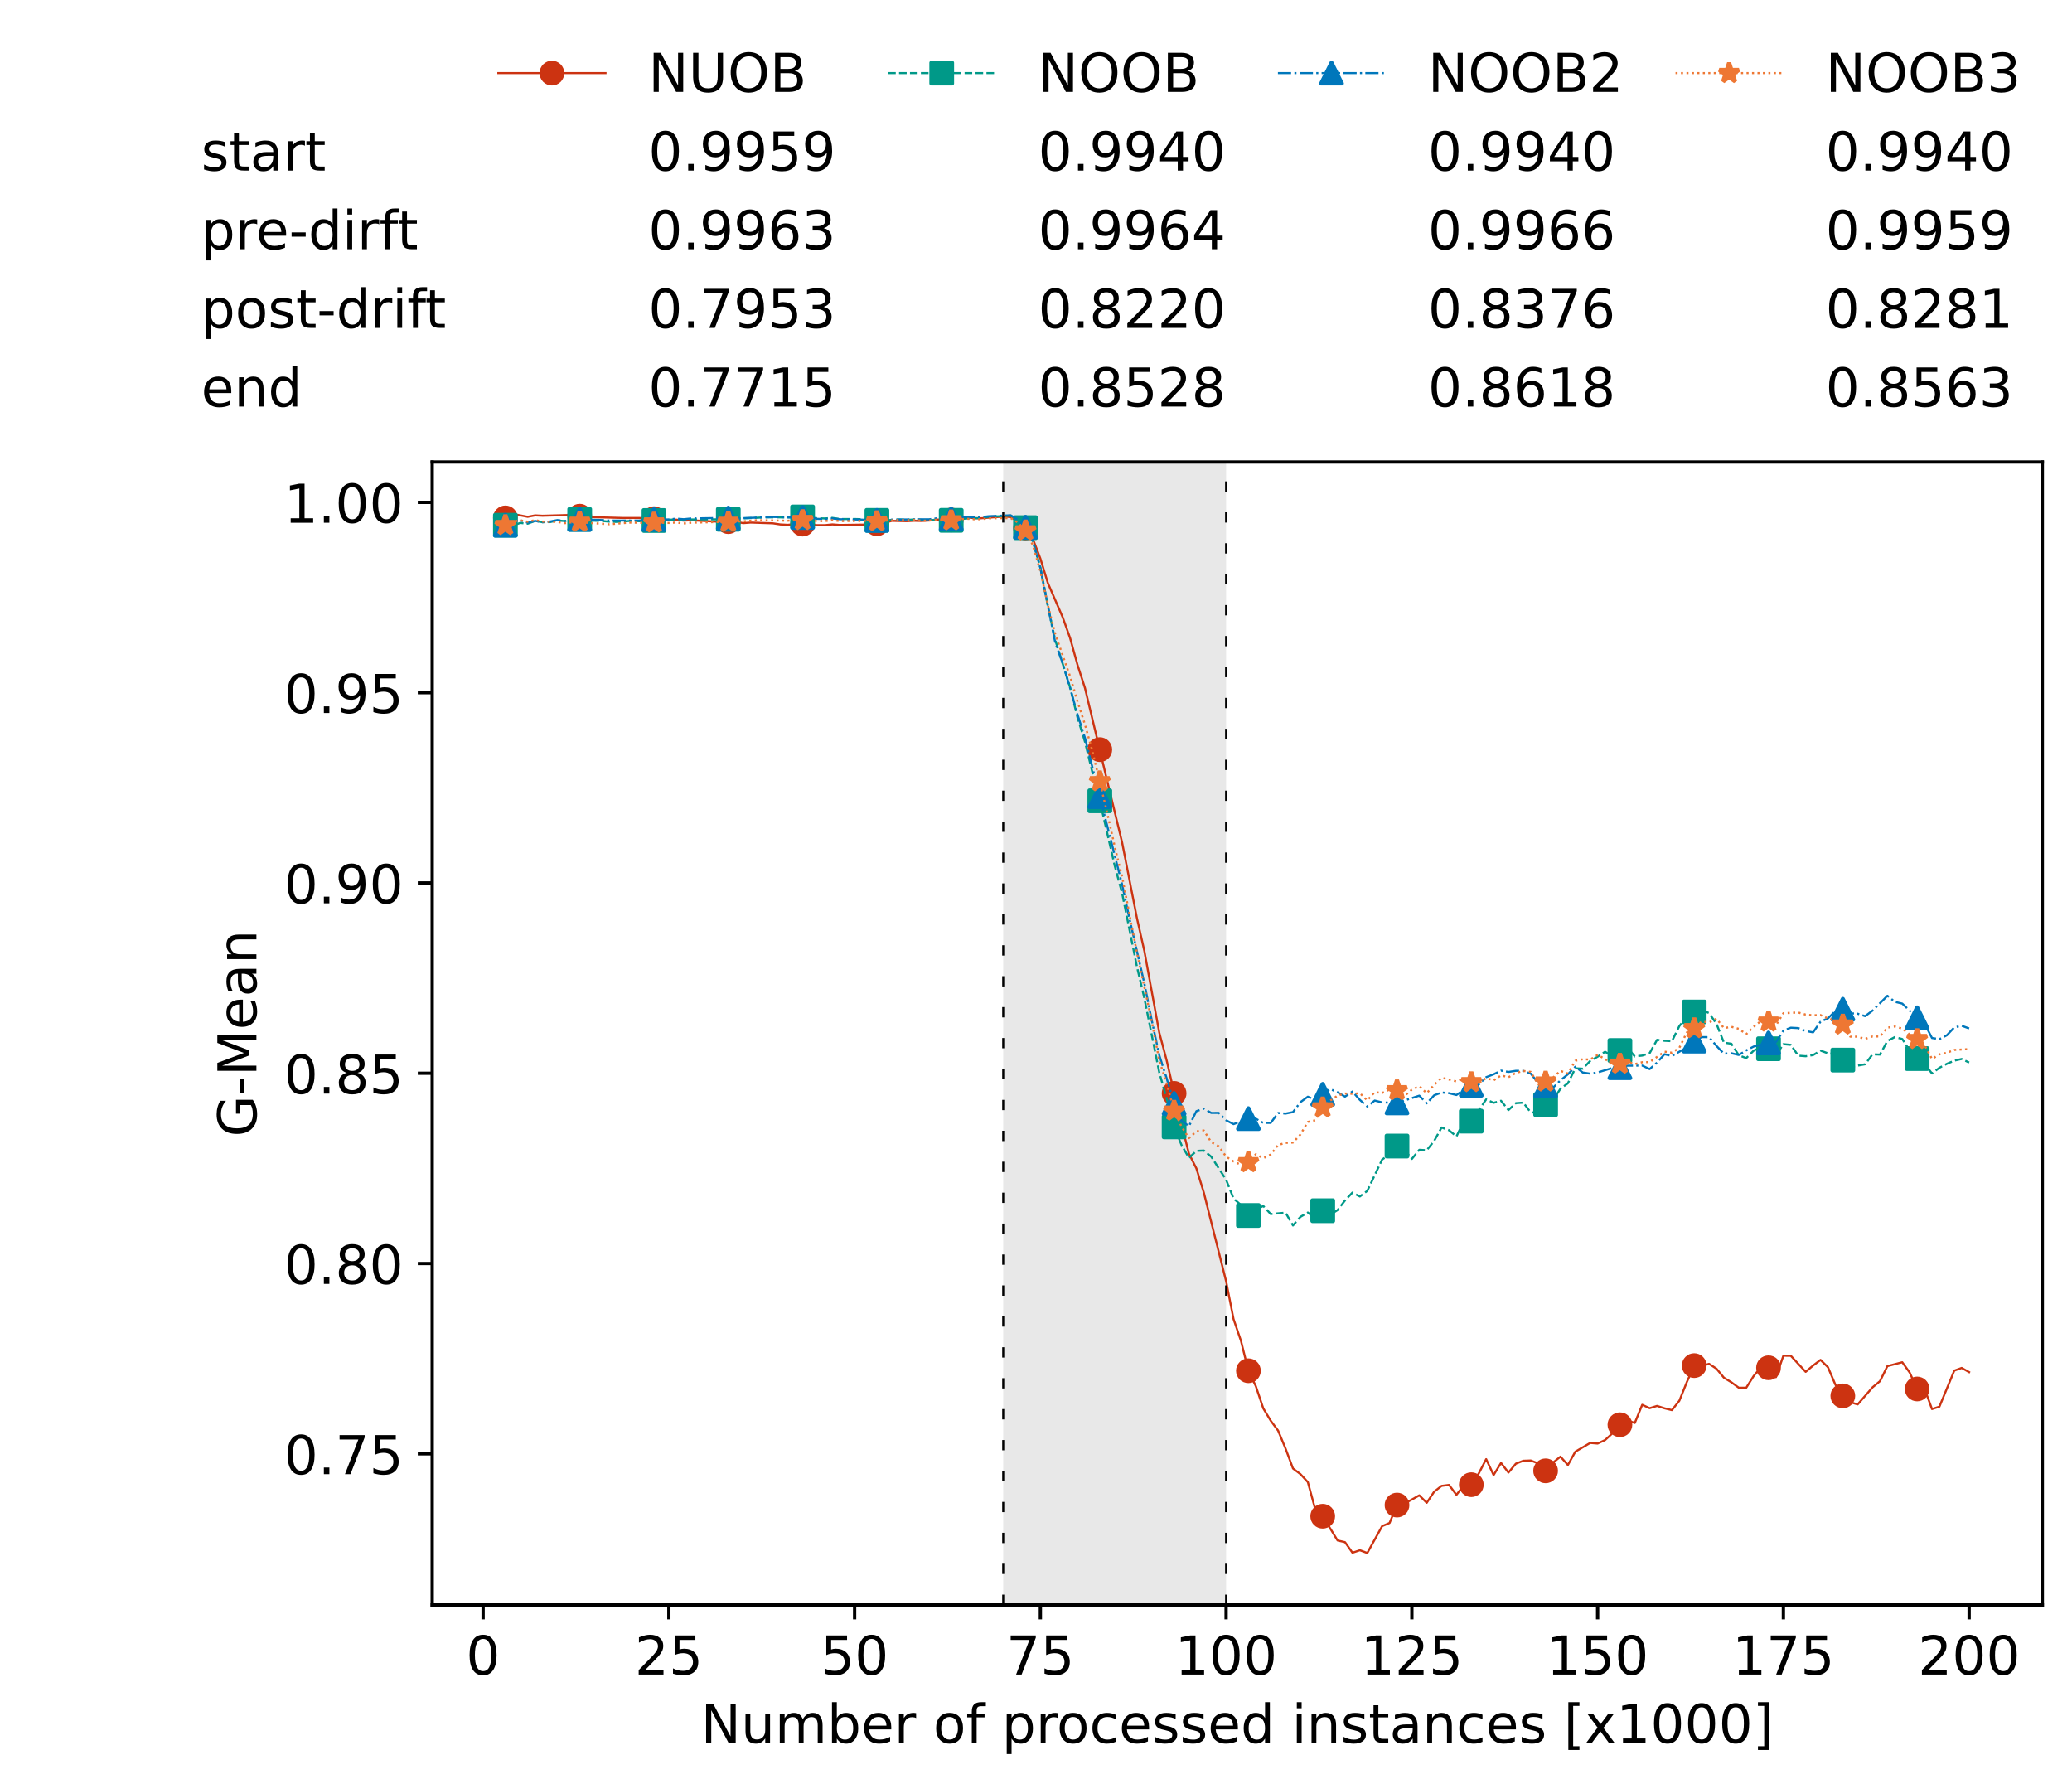 <?xml version="1.0" encoding="utf-8" standalone="no"?>
<!DOCTYPE svg PUBLIC "-//W3C//DTD SVG 1.1//EN"
  "http://www.w3.org/Graphics/SVG/1.1/DTD/svg11.dtd">
<!-- Created with matplotlib (https://matplotlib.org/) -->
<svg height="432.615pt" version="1.1" viewBox="0 0 502.65 432.615" width="502.65pt" xmlns="http://www.w3.org/2000/svg" xmlns:xlink="http://www.w3.org/1999/xlink">
 <defs>
  <style type="text/css">*{stroke-linecap:butt;stroke-linejoin:round;}</style>
 </defs>
 <g id="figure_1">
  <g id="patch_1">
   <path d="M 0 432.615 
L 502.65 432.615 
L 502.65 0 
L 0 0 
z
" style="fill:#ffffff;"/>
  </g>
  <g id="axes_1">
   <g id="patch_2">
    <path d="M 104.85 389.252 
L 495.45 389.252 
L 495.45 112.052 
L 104.85 112.052 
z
" style="fill:#ffffff;"/>
   </g>
   <g id="patch_3">
    <path clip-path="url(#p8e62246a66)" d="M 297.446 389.252 
L 297.446 112.052 
L 243.372 112.052 
L 243.372 389.252 
z
" style="fill:#d3d3d3;opacity:0.5;"/>
   </g>
   <g id="matplotlib.axis_1">
    <g id="xtick_1">
     <g id="line2d_1">
      <defs>
       <path d="M 0 0 
L 0 3.5 
" id="m1f86499678" style="stroke:#000000;stroke-width:0.8;"/>
      </defs>
      <g>
       <use style="stroke:#000000;stroke-width:0.8;" x="117.197" xlink:href="#m1f86499678" y="389.252"/>
      </g>
     </g>
     <g id="text_1">
      <!-- 0 -->
      <g transform="translate(113.061 406.13)scale(0.13 -0.13)">
       <defs>
        <path d="M 31.781 66.406 
Q 24.172 66.406 20.328 58.906 
Q 16.5 51.422 16.5 36.375 
Q 16.5 21.391 20.328 13.891 
Q 24.172 6.391 31.781 6.391 
Q 39.453 6.391 43.281 13.891 
Q 47.125 21.391 47.125 36.375 
Q 47.125 51.422 43.281 58.906 
Q 39.453 66.406 31.781 66.406 
z
M 31.781 74.219 
Q 44.047 74.219 50.516 64.516 
Q 56.984 54.828 56.984 36.375 
Q 56.984 17.969 50.516 8.266 
Q 44.047 -1.422 31.781 -1.422 
Q 19.531 -1.422 13.062 8.266 
Q 6.594 17.969 6.594 36.375 
Q 6.594 54.828 13.062 64.516 
Q 19.531 74.219 31.781 74.219 
z
" id="DejaVuSans-48"/>
       </defs>
       <use xlink:href="#DejaVuSans-48"/>
      </g>
     </g>
    </g>
    <g id="xtick_2">
     <g id="line2d_2">
      <g>
       <use style="stroke:#000000;stroke-width:0.8;" x="162.259" xlink:href="#m1f86499678" y="389.252"/>
      </g>
     </g>
     <g id="text_2">
      <!-- 25 -->
      <g transform="translate(153.988 406.13)scale(0.13 -0.13)">
       <defs>
        <path d="M 19.188 8.297 
L 53.609 8.297 
L 53.609 0 
L 7.328 0 
L 7.328 8.297 
Q 12.938 14.109 22.625 23.891 
Q 32.328 33.688 34.812 36.531 
Q 39.547 41.844 41.422 45.531 
Q 43.312 49.219 43.312 52.781 
Q 43.312 58.594 39.234 62.25 
Q 35.156 65.922 28.609 65.922 
Q 23.969 65.922 18.812 64.312 
Q 13.672 62.703 7.812 59.422 
L 7.812 69.391 
Q 13.766 71.781 18.938 73 
Q 24.125 74.219 28.422 74.219 
Q 39.75 74.219 46.484 68.547 
Q 53.219 62.891 53.219 53.422 
Q 53.219 48.922 51.531 44.891 
Q 49.859 40.875 45.406 35.406 
Q 44.188 33.984 37.641 27.219 
Q 31.109 20.453 19.188 8.297 
z
" id="DejaVuSans-50"/>
        <path d="M 10.797 72.906 
L 49.516 72.906 
L 49.516 64.594 
L 19.828 64.594 
L 19.828 46.734 
Q 21.969 47.469 24.109 47.828 
Q 26.266 48.188 28.422 48.188 
Q 40.625 48.188 47.75 41.5 
Q 54.891 34.812 54.891 23.391 
Q 54.891 11.625 47.562 5.094 
Q 40.234 -1.422 26.906 -1.422 
Q 22.312 -1.422 17.547 -0.641 
Q 12.797 0.141 7.719 1.703 
L 7.719 11.625 
Q 12.109 9.234 16.797 8.062 
Q 21.484 6.891 26.703 6.891 
Q 35.156 6.891 40.078 11.328 
Q 45.016 15.766 45.016 23.391 
Q 45.016 31 40.078 35.438 
Q 35.156 39.891 26.703 39.891 
Q 22.75 39.891 18.812 39.016 
Q 14.891 38.141 10.797 36.281 
z
" id="DejaVuSans-53"/>
       </defs>
       <use xlink:href="#DejaVuSans-50"/>
       <use x="63.623" xlink:href="#DejaVuSans-53"/>
      </g>
     </g>
    </g>
    <g id="xtick_3">
     <g id="line2d_3">
      <g>
       <use style="stroke:#000000;stroke-width:0.8;" x="207.322" xlink:href="#m1f86499678" y="389.252"/>
      </g>
     </g>
     <g id="text_3">
      <!-- 50 -->
      <g transform="translate(199.05 406.13)scale(0.13 -0.13)">
       <use xlink:href="#DejaVuSans-53"/>
       <use x="63.623" xlink:href="#DejaVuSans-48"/>
      </g>
     </g>
    </g>
    <g id="xtick_4">
     <g id="line2d_4">
      <g>
       <use style="stroke:#000000;stroke-width:0.8;" x="252.384" xlink:href="#m1f86499678" y="389.252"/>
      </g>
     </g>
     <g id="text_4">
      <!-- 75 -->
      <g transform="translate(244.113 406.13)scale(0.13 -0.13)">
       <defs>
        <path d="M 8.203 72.906 
L 55.078 72.906 
L 55.078 68.703 
L 28.609 0 
L 18.312 0 
L 43.219 64.594 
L 8.203 64.594 
z
" id="DejaVuSans-55"/>
       </defs>
       <use xlink:href="#DejaVuSans-55"/>
       <use x="63.623" xlink:href="#DejaVuSans-53"/>
      </g>
     </g>
    </g>
    <g id="xtick_5">
     <g id="line2d_5">
      <g>
       <use style="stroke:#000000;stroke-width:0.8;" x="297.446" xlink:href="#m1f86499678" y="389.252"/>
      </g>
     </g>
     <g id="text_5">
      <!-- 100 -->
      <g transform="translate(285.039 406.13)scale(0.13 -0.13)">
       <defs>
        <path d="M 12.406 8.297 
L 28.516 8.297 
L 28.516 63.922 
L 10.984 60.406 
L 10.984 69.391 
L 28.422 72.906 
L 38.281 72.906 
L 38.281 8.297 
L 54.391 8.297 
L 54.391 0 
L 12.406 0 
z
" id="DejaVuSans-49"/>
       </defs>
       <use xlink:href="#DejaVuSans-49"/>
       <use x="63.623" xlink:href="#DejaVuSans-48"/>
       <use x="127.246" xlink:href="#DejaVuSans-48"/>
      </g>
     </g>
    </g>
    <g id="xtick_6">
     <g id="line2d_6">
      <g>
       <use style="stroke:#000000;stroke-width:0.8;" x="342.509" xlink:href="#m1f86499678" y="389.252"/>
      </g>
     </g>
     <g id="text_6">
      <!-- 125 -->
      <g transform="translate(330.102 406.13)scale(0.13 -0.13)">
       <use xlink:href="#DejaVuSans-49"/>
       <use x="63.623" xlink:href="#DejaVuSans-50"/>
       <use x="127.246" xlink:href="#DejaVuSans-53"/>
      </g>
     </g>
    </g>
    <g id="xtick_7">
     <g id="line2d_7">
      <g>
       <use style="stroke:#000000;stroke-width:0.8;" x="387.571" xlink:href="#m1f86499678" y="389.252"/>
      </g>
     </g>
     <g id="text_7">
      <!-- 150 -->
      <g transform="translate(375.164 406.13)scale(0.13 -0.13)">
       <use xlink:href="#DejaVuSans-49"/>
       <use x="63.623" xlink:href="#DejaVuSans-53"/>
       <use x="127.246" xlink:href="#DejaVuSans-48"/>
      </g>
     </g>
    </g>
    <g id="xtick_8">
     <g id="line2d_8">
      <g>
       <use style="stroke:#000000;stroke-width:0.8;" x="432.633" xlink:href="#m1f86499678" y="389.252"/>
      </g>
     </g>
     <g id="text_8">
      <!-- 175 -->
      <g transform="translate(420.226 406.13)scale(0.13 -0.13)">
       <use xlink:href="#DejaVuSans-49"/>
       <use x="63.623" xlink:href="#DejaVuSans-55"/>
       <use x="127.246" xlink:href="#DejaVuSans-53"/>
      </g>
     </g>
    </g>
    <g id="xtick_9">
     <g id="line2d_9">
      <g>
       <use style="stroke:#000000;stroke-width:0.8;" x="477.695" xlink:href="#m1f86499678" y="389.252"/>
      </g>
     </g>
     <g id="text_9">
      <!-- 200 -->
      <g transform="translate(465.289 406.13)scale(0.13 -0.13)">
       <use xlink:href="#DejaVuSans-50"/>
       <use x="63.623" xlink:href="#DejaVuSans-48"/>
       <use x="127.246" xlink:href="#DejaVuSans-48"/>
      </g>
     </g>
    </g>
    <g id="text_10">
     <!-- Number of processed instances [x1000] -->
     <g transform="translate(170.025 422.711)scale(0.13 -0.13)">
      <defs>
       <path d="M 9.812 72.906 
L 23.094 72.906 
L 55.422 11.922 
L 55.422 72.906 
L 64.984 72.906 
L 64.984 0 
L 51.703 0 
L 19.391 60.984 
L 19.391 0 
L 9.812 0 
z
" id="DejaVuSans-78"/>
       <path d="M 8.5 21.578 
L 8.5 54.688 
L 17.484 54.688 
L 17.484 21.922 
Q 17.484 14.156 20.5 10.266 
Q 23.531 6.391 29.594 6.391 
Q 36.859 6.391 41.078 11.031 
Q 45.312 15.672 45.312 23.688 
L 45.312 54.688 
L 54.297 54.688 
L 54.297 0 
L 45.312 0 
L 45.312 8.406 
Q 42.047 3.422 37.719 1 
Q 33.406 -1.422 27.688 -1.422 
Q 18.266 -1.422 13.375 4.438 
Q 8.5 10.297 8.5 21.578 
z
M 31.109 56 
z
" id="DejaVuSans-117"/>
       <path d="M 52 44.188 
Q 55.375 50.25 60.062 53.125 
Q 64.75 56 71.094 56 
Q 79.641 56 84.281 50.016 
Q 88.922 44.047 88.922 33.016 
L 88.922 0 
L 79.891 0 
L 79.891 32.719 
Q 79.891 40.578 77.094 44.375 
Q 74.312 48.188 68.609 48.188 
Q 61.625 48.188 57.562 43.547 
Q 53.516 38.922 53.516 30.906 
L 53.516 0 
L 44.484 0 
L 44.484 32.719 
Q 44.484 40.625 41.703 44.406 
Q 38.922 48.188 33.109 48.188 
Q 26.219 48.188 22.156 43.531 
Q 18.109 38.875 18.109 30.906 
L 18.109 0 
L 9.078 0 
L 9.078 54.688 
L 18.109 54.688 
L 18.109 46.188 
Q 21.188 51.219 25.484 53.609 
Q 29.781 56 35.688 56 
Q 41.656 56 45.828 52.969 
Q 50 49.953 52 44.188 
z
" id="DejaVuSans-109"/>
       <path d="M 48.688 27.297 
Q 48.688 37.203 44.609 42.844 
Q 40.531 48.484 33.406 48.484 
Q 26.266 48.484 22.188 42.844 
Q 18.109 37.203 18.109 27.297 
Q 18.109 17.391 22.188 11.75 
Q 26.266 6.109 33.406 6.109 
Q 40.531 6.109 44.609 11.75 
Q 48.688 17.391 48.688 27.297 
z
M 18.109 46.391 
Q 20.953 51.266 25.266 53.625 
Q 29.594 56 35.594 56 
Q 45.562 56 51.781 48.094 
Q 58.016 40.188 58.016 27.297 
Q 58.016 14.406 51.781 6.484 
Q 45.562 -1.422 35.594 -1.422 
Q 29.594 -1.422 25.266 0.953 
Q 20.953 3.328 18.109 8.203 
L 18.109 0 
L 9.078 0 
L 9.078 75.984 
L 18.109 75.984 
z
" id="DejaVuSans-98"/>
       <path d="M 56.203 29.594 
L 56.203 25.203 
L 14.891 25.203 
Q 15.484 15.922 20.484 11.062 
Q 25.484 6.203 34.422 6.203 
Q 39.594 6.203 44.453 7.469 
Q 49.312 8.734 54.109 11.281 
L 54.109 2.781 
Q 49.266 0.734 44.188 -0.344 
Q 39.109 -1.422 33.891 -1.422 
Q 20.797 -1.422 13.156 6.188 
Q 5.516 13.812 5.516 26.812 
Q 5.516 40.234 12.766 48.109 
Q 20.016 56 32.328 56 
Q 43.359 56 49.781 48.891 
Q 56.203 41.797 56.203 29.594 
z
M 47.219 32.234 
Q 47.125 39.594 43.094 43.984 
Q 39.062 48.391 32.422 48.391 
Q 24.906 48.391 20.391 44.141 
Q 15.875 39.891 15.188 32.172 
z
" id="DejaVuSans-101"/>
       <path d="M 41.109 46.297 
Q 39.594 47.172 37.812 47.578 
Q 36.031 48 33.891 48 
Q 26.266 48 22.188 43.047 
Q 18.109 38.094 18.109 28.812 
L 18.109 0 
L 9.078 0 
L 9.078 54.688 
L 18.109 54.688 
L 18.109 46.188 
Q 20.953 51.172 25.484 53.578 
Q 30.031 56 36.531 56 
Q 37.453 56 38.578 55.875 
Q 39.703 55.766 41.062 55.516 
z
" id="DejaVuSans-114"/>
       <path id="DejaVuSans-32"/>
       <path d="M 30.609 48.391 
Q 23.391 48.391 19.188 42.75 
Q 14.984 37.109 14.984 27.297 
Q 14.984 17.484 19.156 11.844 
Q 23.344 6.203 30.609 6.203 
Q 37.797 6.203 41.984 11.859 
Q 46.188 17.531 46.188 27.297 
Q 46.188 37.016 41.984 42.703 
Q 37.797 48.391 30.609 48.391 
z
M 30.609 56 
Q 42.328 56 49.016 48.375 
Q 55.719 40.766 55.719 27.297 
Q 55.719 13.875 49.016 6.219 
Q 42.328 -1.422 30.609 -1.422 
Q 18.844 -1.422 12.172 6.219 
Q 5.516 13.875 5.516 27.297 
Q 5.516 40.766 12.172 48.375 
Q 18.844 56 30.609 56 
z
" id="DejaVuSans-111"/>
       <path d="M 37.109 75.984 
L 37.109 68.5 
L 28.516 68.5 
Q 23.688 68.5 21.797 66.547 
Q 19.922 64.594 19.922 59.516 
L 19.922 54.688 
L 34.719 54.688 
L 34.719 47.703 
L 19.922 47.703 
L 19.922 0 
L 10.891 0 
L 10.891 47.703 
L 2.297 47.703 
L 2.297 54.688 
L 10.891 54.688 
L 10.891 58.5 
Q 10.891 67.625 15.141 71.797 
Q 19.391 75.984 28.609 75.984 
z
" id="DejaVuSans-102"/>
       <path d="M 18.109 8.203 
L 18.109 -20.797 
L 9.078 -20.797 
L 9.078 54.688 
L 18.109 54.688 
L 18.109 46.391 
Q 20.953 51.266 25.266 53.625 
Q 29.594 56 35.594 56 
Q 45.562 56 51.781 48.094 
Q 58.016 40.188 58.016 27.297 
Q 58.016 14.406 51.781 6.484 
Q 45.562 -1.422 35.594 -1.422 
Q 29.594 -1.422 25.266 0.953 
Q 20.953 3.328 18.109 8.203 
z
M 48.688 27.297 
Q 48.688 37.203 44.609 42.844 
Q 40.531 48.484 33.406 48.484 
Q 26.266 48.484 22.188 42.844 
Q 18.109 37.203 18.109 27.297 
Q 18.109 17.391 22.188 11.75 
Q 26.266 6.109 33.406 6.109 
Q 40.531 6.109 44.609 11.75 
Q 48.688 17.391 48.688 27.297 
z
" id="DejaVuSans-112"/>
       <path d="M 48.781 52.594 
L 48.781 44.188 
Q 44.969 46.297 41.141 47.344 
Q 37.312 48.391 33.406 48.391 
Q 24.656 48.391 19.812 42.844 
Q 14.984 37.312 14.984 27.297 
Q 14.984 17.281 19.812 11.734 
Q 24.656 6.203 33.406 6.203 
Q 37.312 6.203 41.141 7.25 
Q 44.969 8.297 48.781 10.406 
L 48.781 2.094 
Q 45.016 0.344 40.984 -0.531 
Q 36.969 -1.422 32.422 -1.422 
Q 20.062 -1.422 12.781 6.344 
Q 5.516 14.109 5.516 27.297 
Q 5.516 40.672 12.859 48.328 
Q 20.219 56 33.016 56 
Q 37.156 56 41.109 55.141 
Q 45.062 54.297 48.781 52.594 
z
" id="DejaVuSans-99"/>
       <path d="M 44.281 53.078 
L 44.281 44.578 
Q 40.484 46.531 36.375 47.5 
Q 32.281 48.484 27.875 48.484 
Q 21.188 48.484 17.844 46.438 
Q 14.5 44.391 14.5 40.281 
Q 14.5 37.156 16.891 35.375 
Q 19.281 33.594 26.516 31.984 
L 29.594 31.297 
Q 39.156 29.25 43.188 25.516 
Q 47.219 21.781 47.219 15.094 
Q 47.219 7.469 41.188 3.016 
Q 35.156 -1.422 24.609 -1.422 
Q 20.219 -1.422 15.453 -0.562 
Q 10.688 0.297 5.422 2 
L 5.422 11.281 
Q 10.406 8.688 15.234 7.391 
Q 20.062 6.109 24.812 6.109 
Q 31.156 6.109 34.562 8.281 
Q 37.984 10.453 37.984 14.406 
Q 37.984 18.062 35.516 20.016 
Q 33.062 21.969 24.703 23.781 
L 21.578 24.516 
Q 13.234 26.266 9.516 29.906 
Q 5.812 33.547 5.812 39.891 
Q 5.812 47.609 11.281 51.797 
Q 16.75 56 26.812 56 
Q 31.781 56 36.172 55.266 
Q 40.578 54.547 44.281 53.078 
z
" id="DejaVuSans-115"/>
       <path d="M 45.406 46.391 
L 45.406 75.984 
L 54.391 75.984 
L 54.391 0 
L 45.406 0 
L 45.406 8.203 
Q 42.578 3.328 38.25 0.953 
Q 33.938 -1.422 27.875 -1.422 
Q 17.969 -1.422 11.734 6.484 
Q 5.516 14.406 5.516 27.297 
Q 5.516 40.188 11.734 48.094 
Q 17.969 56 27.875 56 
Q 33.938 56 38.25 53.625 
Q 42.578 51.266 45.406 46.391 
z
M 14.797 27.297 
Q 14.797 17.391 18.875 11.75 
Q 22.953 6.109 30.078 6.109 
Q 37.203 6.109 41.297 11.75 
Q 45.406 17.391 45.406 27.297 
Q 45.406 37.203 41.297 42.844 
Q 37.203 48.484 30.078 48.484 
Q 22.953 48.484 18.875 42.844 
Q 14.797 37.203 14.797 27.297 
z
" id="DejaVuSans-100"/>
       <path d="M 9.422 54.688 
L 18.406 54.688 
L 18.406 0 
L 9.422 0 
z
M 9.422 75.984 
L 18.406 75.984 
L 18.406 64.594 
L 9.422 64.594 
z
" id="DejaVuSans-105"/>
       <path d="M 54.891 33.016 
L 54.891 0 
L 45.906 0 
L 45.906 32.719 
Q 45.906 40.484 42.875 44.328 
Q 39.844 48.188 33.797 48.188 
Q 26.516 48.188 22.312 43.547 
Q 18.109 38.922 18.109 30.906 
L 18.109 0 
L 9.078 0 
L 9.078 54.688 
L 18.109 54.688 
L 18.109 46.188 
Q 21.344 51.125 25.703 53.562 
Q 30.078 56 35.797 56 
Q 45.219 56 50.047 50.172 
Q 54.891 44.344 54.891 33.016 
z
" id="DejaVuSans-110"/>
       <path d="M 18.312 70.219 
L 18.312 54.688 
L 36.812 54.688 
L 36.812 47.703 
L 18.312 47.703 
L 18.312 18.016 
Q 18.312 11.328 20.141 9.422 
Q 21.969 7.516 27.594 7.516 
L 36.812 7.516 
L 36.812 0 
L 27.594 0 
Q 17.188 0 13.234 3.875 
Q 9.281 7.766 9.281 18.016 
L 9.281 47.703 
L 2.688 47.703 
L 2.688 54.688 
L 9.281 54.688 
L 9.281 70.219 
z
" id="DejaVuSans-116"/>
       <path d="M 34.281 27.484 
Q 23.391 27.484 19.188 25 
Q 14.984 22.516 14.984 16.5 
Q 14.984 11.719 18.141 8.906 
Q 21.297 6.109 26.703 6.109 
Q 34.188 6.109 38.703 11.406 
Q 43.219 16.703 43.219 25.484 
L 43.219 27.484 
z
M 52.203 31.203 
L 52.203 0 
L 43.219 0 
L 43.219 8.297 
Q 40.141 3.328 35.547 0.953 
Q 30.953 -1.422 24.312 -1.422 
Q 15.922 -1.422 10.953 3.297 
Q 6 8.016 6 15.922 
Q 6 25.141 12.172 29.828 
Q 18.359 34.516 30.609 34.516 
L 43.219 34.516 
L 43.219 35.406 
Q 43.219 41.609 39.141 45 
Q 35.062 48.391 27.688 48.391 
Q 23 48.391 18.547 47.266 
Q 14.109 46.141 10.016 43.891 
L 10.016 52.203 
Q 14.938 54.109 19.578 55.047 
Q 24.219 56 28.609 56 
Q 40.484 56 46.344 49.844 
Q 52.203 43.703 52.203 31.203 
z
" id="DejaVuSans-97"/>
       <path d="M 8.594 75.984 
L 29.297 75.984 
L 29.297 69 
L 17.578 69 
L 17.578 -6.203 
L 29.297 -6.203 
L 29.297 -13.188 
L 8.594 -13.188 
z
" id="DejaVuSans-91"/>
       <path d="M 54.891 54.688 
L 35.109 28.078 
L 55.906 0 
L 45.312 0 
L 29.391 21.484 
L 13.484 0 
L 2.875 0 
L 24.125 28.609 
L 4.688 54.688 
L 15.281 54.688 
L 29.781 35.203 
L 44.281 54.688 
z
" id="DejaVuSans-120"/>
       <path d="M 30.422 75.984 
L 30.422 -13.188 
L 9.719 -13.188 
L 9.719 -6.203 
L 21.391 -6.203 
L 21.391 69 
L 9.719 69 
L 9.719 75.984 
z
" id="DejaVuSans-93"/>
      </defs>
      <use xlink:href="#DejaVuSans-78"/>
      <use x="74.805" xlink:href="#DejaVuSans-117"/>
      <use x="138.184" xlink:href="#DejaVuSans-109"/>
      <use x="235.596" xlink:href="#DejaVuSans-98"/>
      <use x="299.072" xlink:href="#DejaVuSans-101"/>
      <use x="360.596" xlink:href="#DejaVuSans-114"/>
      <use x="401.709" xlink:href="#DejaVuSans-32"/>
      <use x="433.496" xlink:href="#DejaVuSans-111"/>
      <use x="494.678" xlink:href="#DejaVuSans-102"/>
      <use x="529.883" xlink:href="#DejaVuSans-32"/>
      <use x="561.67" xlink:href="#DejaVuSans-112"/>
      <use x="625.146" xlink:href="#DejaVuSans-114"/>
      <use x="664.01" xlink:href="#DejaVuSans-111"/>
      <use x="725.191" xlink:href="#DejaVuSans-99"/>
      <use x="780.172" xlink:href="#DejaVuSans-101"/>
      <use x="841.695" xlink:href="#DejaVuSans-115"/>
      <use x="893.795" xlink:href="#DejaVuSans-115"/>
      <use x="945.895" xlink:href="#DejaVuSans-101"/>
      <use x="1007.418" xlink:href="#DejaVuSans-100"/>
      <use x="1070.895" xlink:href="#DejaVuSans-32"/>
      <use x="1102.682" xlink:href="#DejaVuSans-105"/>
      <use x="1130.465" xlink:href="#DejaVuSans-110"/>
      <use x="1193.844" xlink:href="#DejaVuSans-115"/>
      <use x="1245.943" xlink:href="#DejaVuSans-116"/>
      <use x="1285.152" xlink:href="#DejaVuSans-97"/>
      <use x="1346.432" xlink:href="#DejaVuSans-110"/>
      <use x="1409.811" xlink:href="#DejaVuSans-99"/>
      <use x="1464.791" xlink:href="#DejaVuSans-101"/>
      <use x="1526.314" xlink:href="#DejaVuSans-115"/>
      <use x="1578.414" xlink:href="#DejaVuSans-32"/>
      <use x="1610.201" xlink:href="#DejaVuSans-91"/>
      <use x="1649.215" xlink:href="#DejaVuSans-120"/>
      <use x="1708.395" xlink:href="#DejaVuSans-49"/>
      <use x="1772.018" xlink:href="#DejaVuSans-48"/>
      <use x="1835.641" xlink:href="#DejaVuSans-48"/>
      <use x="1899.264" xlink:href="#DejaVuSans-48"/>
      <use x="1962.887" xlink:href="#DejaVuSans-93"/>
     </g>
    </g>
   </g>
   <g id="matplotlib.axis_2">
    <g id="ytick_1">
     <g id="line2d_10">
      <defs>
       <path d="M 0 0 
L -3.5 0 
" id="ma3526b6673" style="stroke:#000000;stroke-width:0.8;"/>
      </defs>
      <g>
       <use style="stroke:#000000;stroke-width:0.8;" x="104.85" xlink:href="#ma3526b6673" y="352.598"/>
      </g>
     </g>
     <g id="text_11">
      <!-- 0.75 -->
      <g transform="translate(68.905 357.537)scale(0.13 -0.13)">
       <defs>
        <path d="M 10.688 12.406 
L 21 12.406 
L 21 0 
L 10.688 0 
z
" id="DejaVuSans-46"/>
       </defs>
       <use xlink:href="#DejaVuSans-48"/>
       <use x="63.623" xlink:href="#DejaVuSans-46"/>
       <use x="95.41" xlink:href="#DejaVuSans-55"/>
       <use x="159.033" xlink:href="#DejaVuSans-53"/>
      </g>
     </g>
    </g>
    <g id="ytick_2">
     <g id="line2d_11">
      <g>
       <use style="stroke:#000000;stroke-width:0.8;" x="104.85" xlink:href="#ma3526b6673" y="306.448"/>
      </g>
     </g>
     <g id="text_12">
      <!-- 0.80 -->
      <g transform="translate(68.905 311.387)scale(0.13 -0.13)">
       <defs>
        <path d="M 31.781 34.625 
Q 24.75 34.625 20.719 30.859 
Q 16.703 27.094 16.703 20.516 
Q 16.703 13.922 20.719 10.156 
Q 24.75 6.391 31.781 6.391 
Q 38.812 6.391 42.859 10.172 
Q 46.922 13.969 46.922 20.516 
Q 46.922 27.094 42.891 30.859 
Q 38.875 34.625 31.781 34.625 
z
M 21.922 38.812 
Q 15.578 40.375 12.031 44.719 
Q 8.5 49.078 8.5 55.328 
Q 8.5 64.062 14.719 69.141 
Q 20.953 74.219 31.781 74.219 
Q 42.672 74.219 48.875 69.141 
Q 55.078 64.062 55.078 55.328 
Q 55.078 49.078 51.531 44.719 
Q 48 40.375 41.703 38.812 
Q 48.828 37.156 52.797 32.312 
Q 56.781 27.484 56.781 20.516 
Q 56.781 9.906 50.312 4.234 
Q 43.844 -1.422 31.781 -1.422 
Q 19.734 -1.422 13.25 4.234 
Q 6.781 9.906 6.781 20.516 
Q 6.781 27.484 10.781 32.312 
Q 14.797 37.156 21.922 38.812 
z
M 18.312 54.391 
Q 18.312 48.734 21.844 45.562 
Q 25.391 42.391 31.781 42.391 
Q 38.141 42.391 41.719 45.562 
Q 45.312 48.734 45.312 54.391 
Q 45.312 60.062 41.719 63.234 
Q 38.141 66.406 31.781 66.406 
Q 25.391 66.406 21.844 63.234 
Q 18.312 60.062 18.312 54.391 
z
" id="DejaVuSans-56"/>
       </defs>
       <use xlink:href="#DejaVuSans-48"/>
       <use x="63.623" xlink:href="#DejaVuSans-46"/>
       <use x="95.41" xlink:href="#DejaVuSans-56"/>
       <use x="159.033" xlink:href="#DejaVuSans-48"/>
      </g>
     </g>
    </g>
    <g id="ytick_3">
     <g id="line2d_12">
      <g>
       <use style="stroke:#000000;stroke-width:0.8;" x="104.85" xlink:href="#ma3526b6673" y="260.297"/>
      </g>
     </g>
     <g id="text_13">
      <!-- 0.85 -->
      <g transform="translate(68.905 265.236)scale(0.13 -0.13)">
       <use xlink:href="#DejaVuSans-48"/>
       <use x="63.623" xlink:href="#DejaVuSans-46"/>
       <use x="95.41" xlink:href="#DejaVuSans-56"/>
       <use x="159.033" xlink:href="#DejaVuSans-53"/>
      </g>
     </g>
    </g>
    <g id="ytick_4">
     <g id="line2d_13">
      <g>
       <use style="stroke:#000000;stroke-width:0.8;" x="104.85" xlink:href="#ma3526b6673" y="214.146"/>
      </g>
     </g>
     <g id="text_14">
      <!-- 0.90 -->
      <g transform="translate(68.905 219.085)scale(0.13 -0.13)">
       <defs>
        <path d="M 10.984 1.516 
L 10.984 10.5 
Q 14.703 8.734 18.5 7.812 
Q 22.312 6.891 25.984 6.891 
Q 35.75 6.891 40.891 13.453 
Q 46.047 20.016 46.781 33.406 
Q 43.953 29.203 39.594 26.953 
Q 35.25 24.703 29.984 24.703 
Q 19.047 24.703 12.672 31.312 
Q 6.297 37.938 6.297 49.422 
Q 6.297 60.641 12.938 67.422 
Q 19.578 74.219 30.609 74.219 
Q 43.266 74.219 49.922 64.516 
Q 56.594 54.828 56.594 36.375 
Q 56.594 19.141 48.406 8.859 
Q 40.234 -1.422 26.422 -1.422 
Q 22.703 -1.422 18.891 -0.688 
Q 15.094 0.047 10.984 1.516 
z
M 30.609 32.422 
Q 37.25 32.422 41.125 36.953 
Q 45.016 41.5 45.016 49.422 
Q 45.016 57.281 41.125 61.844 
Q 37.25 66.406 30.609 66.406 
Q 23.969 66.406 20.094 61.844 
Q 16.219 57.281 16.219 49.422 
Q 16.219 41.5 20.094 36.953 
Q 23.969 32.422 30.609 32.422 
z
" id="DejaVuSans-57"/>
       </defs>
       <use xlink:href="#DejaVuSans-48"/>
       <use x="63.623" xlink:href="#DejaVuSans-46"/>
       <use x="95.41" xlink:href="#DejaVuSans-57"/>
       <use x="159.033" xlink:href="#DejaVuSans-48"/>
      </g>
     </g>
    </g>
    <g id="ytick_5">
     <g id="line2d_14">
      <g>
       <use style="stroke:#000000;stroke-width:0.8;" x="104.85" xlink:href="#ma3526b6673" y="167.995"/>
      </g>
     </g>
     <g id="text_15">
      <!-- 0.95 -->
      <g transform="translate(68.905 172.934)scale(0.13 -0.13)">
       <use xlink:href="#DejaVuSans-48"/>
       <use x="63.623" xlink:href="#DejaVuSans-46"/>
       <use x="95.41" xlink:href="#DejaVuSans-57"/>
       <use x="159.033" xlink:href="#DejaVuSans-53"/>
      </g>
     </g>
    </g>
    <g id="ytick_6">
     <g id="line2d_15">
      <g>
       <use style="stroke:#000000;stroke-width:0.8;" x="104.85" xlink:href="#ma3526b6673" y="121.844"/>
      </g>
     </g>
     <g id="text_16">
      <!-- 1.00 -->
      <g transform="translate(68.905 126.783)scale(0.13 -0.13)">
       <use xlink:href="#DejaVuSans-49"/>
       <use x="63.623" xlink:href="#DejaVuSans-46"/>
       <use x="95.41" xlink:href="#DejaVuSans-48"/>
       <use x="159.033" xlink:href="#DejaVuSans-48"/>
      </g>
     </g>
    </g>
    <g id="text_17">
     <!-- G-Mean -->
     <g transform="translate(62.201 275.744)rotate(-90)scale(0.13 -0.13)">
      <defs>
       <path d="M 59.516 10.406 
L 59.516 29.984 
L 43.406 29.984 
L 43.406 38.094 
L 69.281 38.094 
L 69.281 6.781 
Q 63.578 2.734 56.688 0.656 
Q 49.812 -1.422 42 -1.422 
Q 24.906 -1.422 15.25 8.562 
Q 5.609 18.562 5.609 36.375 
Q 5.609 54.25 15.25 64.234 
Q 24.906 74.219 42 74.219 
Q 49.125 74.219 55.547 72.453 
Q 61.969 70.703 67.391 67.281 
L 67.391 56.781 
Q 61.922 61.422 55.766 63.766 
Q 49.609 66.109 42.828 66.109 
Q 29.438 66.109 22.719 58.641 
Q 16.016 51.172 16.016 36.375 
Q 16.016 21.625 22.719 14.156 
Q 29.438 6.688 42.828 6.688 
Q 48.047 6.688 52.141 7.594 
Q 56.25 8.5 59.516 10.406 
z
" id="DejaVuSans-71"/>
       <path d="M 4.891 31.391 
L 31.203 31.391 
L 31.203 23.391 
L 4.891 23.391 
z
" id="DejaVuSans-45"/>
       <path d="M 9.812 72.906 
L 24.516 72.906 
L 43.109 23.297 
L 61.812 72.906 
L 76.516 72.906 
L 76.516 0 
L 66.891 0 
L 66.891 64.016 
L 48.094 14.016 
L 38.188 14.016 
L 19.391 64.016 
L 19.391 0 
L 9.812 0 
z
" id="DejaVuSans-77"/>
      </defs>
      <use xlink:href="#DejaVuSans-71"/>
      <use x="77.49" xlink:href="#DejaVuSans-45"/>
      <use x="113.574" xlink:href="#DejaVuSans-77"/>
      <use x="199.854" xlink:href="#DejaVuSans-101"/>
      <use x="261.377" xlink:href="#DejaVuSans-97"/>
      <use x="322.656" xlink:href="#DejaVuSans-110"/>
     </g>
    </g>
   </g>
   <g id="line2d_16"/>
   <g id="line2d_17"/>
   <g id="line2d_18"/>
   <g id="line2d_19"/>
   <g id="line2d_20"/>
   <g id="line2d_21">
    <path clip-path="url(#p8e62246a66)" d="M 122.605 125.612 
L 124.407 124.652 
L 128.012 125.346 
L 129.815 125.001 
L 131.617 125.091 
L 138.827 124.889 
L 140.629 125.197 
L 144.234 125.448 
L 151.444 125.637 
L 155.049 125.628 
L 162.259 126.136 
L 164.062 126.041 
L 165.864 126.278 
L 167.667 126.185 
L 174.877 126.57 
L 178.482 126.529 
L 180.284 126.882 
L 182.087 126.745 
L 187.494 126.927 
L 189.297 127.201 
L 191.099 127.298 
L 192.902 127.112 
L 194.704 127.115 
L 198.309 127.379 
L 200.112 127.378 
L 201.914 127.191 
L 203.717 127.328 
L 210.927 127.224 
L 214.532 126.856 
L 216.334 126.324 
L 219.939 126.408 
L 221.742 126.309 
L 223.544 126.352 
L 225.347 126.251 
L 227.149 126.013 
L 230.754 126.111 
L 234.359 125.469 
L 236.162 125.658 
L 237.964 125.703 
L 241.569 125.43 
L 243.372 125.294 
L 245.174 125.395 
L 246.976 126.459 
L 248.779 128.059 
L 250.581 130.74 
L 252.384 135.464 
L 254.186 141.361 
L 257.791 149.69 
L 259.594 154.741 
L 261.396 161.263 
L 263.199 166.851 
L 268.606 189.438 
L 272.211 204.3 
L 275.816 222.694 
L 277.619 230.685 
L 281.224 250.419 
L 283.026 257.204 
L 286.631 272.751 
L 288.434 279.824 
L 290.236 283.383 
L 292.039 289.239 
L 297.446 310.75 
L 299.249 319.925 
L 301.051 325.203 
L 302.854 332.452 
L 304.656 336.2 
L 306.459 341.574 
L 308.261 344.561 
L 310.064 346.987 
L 311.866 351.337 
L 313.669 356.162 
L 315.471 357.52 
L 317.274 359.467 
L 319.076 366.091 
L 320.879 367.735 
L 324.484 373.617 
L 326.286 374.026 
L 328.089 376.58 
L 329.891 375.986 
L 331.694 376.652 
L 335.299 370.138 
L 337.101 369.376 
L 338.904 365.03 
L 340.706 364.687 
L 344.311 362.673 
L 346.114 364.477 
L 347.916 361.786 
L 349.719 360.378 
L 351.521 360.146 
L 353.324 362.553 
L 355.126 360.2 
L 356.928 360.09 
L 358.731 357.373 
L 360.533 353.892 
L 362.336 357.753 
L 364.138 354.813 
L 365.941 357.147 
L 367.743 354.986 
L 369.546 354.285 
L 371.348 354.219 
L 373.151 354.928 
L 374.953 356.728 
L 376.756 354.734 
L 378.558 353.285 
L 380.361 355.314 
L 382.163 352.079 
L 385.768 349.957 
L 387.571 350.108 
L 389.373 349.262 
L 391.176 347.61 
L 392.978 345.55 
L 394.781 344.468 
L 396.583 345.122 
L 398.386 340.713 
L 400.188 341.534 
L 401.991 340.981 
L 403.793 341.56 
L 405.596 342.002 
L 407.398 339.725 
L 409.201 335.234 
L 411.003 331.204 
L 412.806 331.266 
L 414.608 330.774 
L 416.411 331.961 
L 418.213 334.145 
L 420.016 335.248 
L 421.818 336.574 
L 423.621 336.577 
L 425.423 333.724 
L 427.226 331.571 
L 429.028 331.733 
L 430.831 334.001 
L 432.633 328.804 
L 434.436 328.826 
L 438.041 332.714 
L 439.843 331.188 
L 441.646 329.822 
L 443.448 331.598 
L 445.251 335.836 
L 447.053 338.553 
L 448.856 340.089 
L 450.658 340.618 
L 454.263 336.473 
L 456.066 334.977 
L 457.868 331.329 
L 461.473 330.389 
L 463.276 332.892 
L 465.078 336.872 
L 466.881 336.811 
L 468.683 341.743 
L 470.485 341.161 
L 474.09 332.424 
L 475.893 331.769 
L 477.695 332.789 
L 477.695 332.789 
" style="fill:none;stroke:#cc3311;stroke-linecap:square;stroke-width:0.5;"/>
    <defs>
     <path d="M 0 2.5 
C 0.663 2.5 1.299 2.237 1.768 1.768 
C 2.237 1.299 2.5 0.663 2.5 0 
C 2.5 -0.663 2.237 -1.299 1.768 -1.768 
C 1.299 -2.237 0.663 -2.5 0 -2.5 
C -0.663 -2.5 -1.299 -2.237 -1.768 -1.768 
C -2.237 -1.299 -2.5 -0.663 -2.5 0 
C -2.5 0.663 -2.237 1.299 -1.768 1.768 
C -1.299 2.237 -0.663 2.5 0 2.5 
z
" id="m236e2c3f51" style="stroke:#cc3311;"/>
    </defs>
    <g clip-path="url(#p8e62246a66)">
     <use style="fill:#cc3311;stroke:#cc3311;" x="122.605" xlink:href="#m236e2c3f51" y="125.612"/>
     <use style="fill:#cc3311;stroke:#cc3311;" x="140.629" xlink:href="#m236e2c3f51" y="125.197"/>
     <use style="fill:#cc3311;stroke:#cc3311;" x="158.654" xlink:href="#m236e2c3f51" y="125.802"/>
     <use style="fill:#cc3311;stroke:#cc3311;" x="176.679" xlink:href="#m236e2c3f51" y="126.519"/>
     <use style="fill:#cc3311;stroke:#cc3311;" x="194.704" xlink:href="#m236e2c3f51" y="127.115"/>
     <use style="fill:#cc3311;stroke:#cc3311;" x="212.729" xlink:href="#m236e2c3f51" y="127.043"/>
     <use style="fill:#cc3311;stroke:#cc3311;" x="230.754" xlink:href="#m236e2c3f51" y="126.111"/>
     <use style="fill:#cc3311;stroke:#cc3311;" x="248.779" xlink:href="#m236e2c3f51" y="128.059"/>
     <use style="fill:#cc3311;stroke:#cc3311;" x="266.804" xlink:href="#m236e2c3f51" y="181.814"/>
     <use style="fill:#cc3311;stroke:#cc3311;" x="284.829" xlink:href="#m236e2c3f51" y="265.177"/>
     <use style="fill:#cc3311;stroke:#cc3311;" x="302.854" xlink:href="#m236e2c3f51" y="332.452"/>
     <use style="fill:#cc3311;stroke:#cc3311;" x="320.879" xlink:href="#m236e2c3f51" y="367.735"/>
     <use style="fill:#cc3311;stroke:#cc3311;" x="338.904" xlink:href="#m236e2c3f51" y="365.03"/>
     <use style="fill:#cc3311;stroke:#cc3311;" x="356.928" xlink:href="#m236e2c3f51" y="360.09"/>
     <use style="fill:#cc3311;stroke:#cc3311;" x="374.953" xlink:href="#m236e2c3f51" y="356.728"/>
     <use style="fill:#cc3311;stroke:#cc3311;" x="392.978" xlink:href="#m236e2c3f51" y="345.55"/>
     <use style="fill:#cc3311;stroke:#cc3311;" x="411.003" xlink:href="#m236e2c3f51" y="331.204"/>
     <use style="fill:#cc3311;stroke:#cc3311;" x="429.028" xlink:href="#m236e2c3f51" y="331.733"/>
     <use style="fill:#cc3311;stroke:#cc3311;" x="447.053" xlink:href="#m236e2c3f51" y="338.553"/>
     <use style="fill:#cc3311;stroke:#cc3311;" x="465.078" xlink:href="#m236e2c3f51" y="336.872"/>
    </g>
   </g>
   <g id="line2d_22"/>
   <g id="line2d_23"/>
   <g id="line2d_24"/>
   <g id="line2d_25"/>
   <g id="line2d_26">
    <path clip-path="url(#p8e62246a66)" d="M 122.605 127.384 
L 124.407 127.478 
L 126.21 126.831 
L 128.012 127.021 
L 129.815 126.341 
L 131.617 126.657 
L 133.419 126.627 
L 135.222 126.248 
L 137.024 126.378 
L 138.827 126.109 
L 140.629 125.97 
L 142.432 126.253 
L 146.037 126.347 
L 147.839 126.531 
L 149.642 126.584 
L 153.247 126.314 
L 155.049 126.417 
L 158.654 126.237 
L 164.062 125.987 
L 165.864 126.222 
L 167.667 125.994 
L 176.679 125.946 
L 178.482 125.755 
L 182.087 125.658 
L 185.692 125.474 
L 196.507 125.512 
L 198.309 125.698 
L 200.112 125.748 
L 201.914 125.606 
L 203.717 125.879 
L 207.322 125.881 
L 209.124 125.933 
L 212.729 126.207 
L 214.532 126.211 
L 218.137 125.99 
L 219.939 126.089 
L 221.742 125.998 
L 225.347 126.191 
L 227.149 126.054 
L 230.754 126.196 
L 234.359 125.765 
L 237.964 125.669 
L 239.767 125.351 
L 243.372 125.165 
L 245.174 125.069 
L 246.976 126.198 
L 248.779 127.98 
L 250.581 131.324 
L 252.384 137.612 
L 254.186 146.932 
L 255.989 155.239 
L 259.594 166.69 
L 261.396 174.036 
L 263.199 179.899 
L 265.001 187.313 
L 266.804 194.221 
L 270.409 209.927 
L 272.211 216.622 
L 275.816 234.472 
L 277.619 242.141 
L 281.224 260.087 
L 283.026 266.436 
L 284.829 273.305 
L 286.631 277.72 
L 288.434 280.832 
L 290.236 279.133 
L 292.039 279.047 
L 293.841 280.545 
L 297.446 286.129 
L 299.249 290.685 
L 301.051 292.257 
L 302.854 294.793 
L 304.656 293.395 
L 306.459 292.488 
L 308.261 294.443 
L 311.866 294.113 
L 313.669 297.219 
L 315.471 295.129 
L 317.274 294.082 
L 319.076 295.537 
L 320.879 293.641 
L 322.681 294.628 
L 324.484 293.485 
L 326.286 291.15 
L 328.089 289.239 
L 329.891 290.188 
L 331.694 288.831 
L 335.299 281.222 
L 337.101 280.014 
L 338.904 277.956 
L 340.706 278.889 
L 342.509 281.081 
L 344.311 278.871 
L 346.114 278.976 
L 347.916 276.717 
L 349.719 273.461 
L 351.521 274.123 
L 353.324 275.627 
L 355.126 271.9 
L 356.928 271.916 
L 360.533 266.642 
L 362.336 267.473 
L 364.138 266.976 
L 365.941 269.223 
L 367.743 267.553 
L 369.546 267.429 
L 371.348 269.812 
L 373.151 269.787 
L 374.953 267.91 
L 376.756 266.79 
L 378.558 264.054 
L 380.361 262.731 
L 382.163 259.101 
L 383.966 259.197 
L 385.768 257.315 
L 387.571 256.288 
L 389.373 255.087 
L 391.176 256.166 
L 392.978 254.785 
L 394.781 254.081 
L 396.583 256.208 
L 398.386 256.019 
L 400.188 255.435 
L 401.991 252.19 
L 403.793 252.423 
L 405.596 252.522 
L 407.398 248.863 
L 409.201 246.528 
L 411.003 245.434 
L 412.806 244.945 
L 414.608 245.706 
L 416.411 248.331 
L 418.213 252.873 
L 420.016 253.141 
L 421.818 255.944 
L 423.621 256.628 
L 425.423 254.824 
L 427.226 253.938 
L 429.028 254.36 
L 430.831 255.943 
L 432.633 253.245 
L 434.436 253.419 
L 436.238 256.035 
L 438.041 256.174 
L 439.843 255.892 
L 441.646 254.809 
L 443.448 255.471 
L 445.251 255.609 
L 447.053 257.108 
L 448.856 258.783 
L 452.461 258.122 
L 454.263 255.711 
L 456.066 255.776 
L 457.868 252.477 
L 459.671 251.524 
L 461.473 251.993 
L 463.276 254.829 
L 465.078 256.739 
L 466.881 257.992 
L 468.683 260.353 
L 470.485 258.969 
L 472.288 258.018 
L 474.09 257.24 
L 475.893 256.841 
L 477.695 257.707 
L 477.695 257.707 
" style="fill:none;stroke:#009988;stroke-dasharray:1.85,0.8;stroke-dashoffset:0;stroke-width:0.5;"/>
    <defs>
     <path d="M -2.5 2.5 
L 2.5 2.5 
L 2.5 -2.5 
L -2.5 -2.5 
z
" id="mc2d262ddc6" style="stroke:#009988;stroke-linejoin:miter;"/>
    </defs>
    <g clip-path="url(#p8e62246a66)">
     <use style="fill:#009988;stroke:#009988;stroke-linejoin:miter;" x="122.605" xlink:href="#mc2d262ddc6" y="127.384"/>
     <use style="fill:#009988;stroke:#009988;stroke-linejoin:miter;" x="140.629" xlink:href="#mc2d262ddc6" y="125.97"/>
     <use style="fill:#009988;stroke:#009988;stroke-linejoin:miter;" x="158.654" xlink:href="#mc2d262ddc6" y="126.237"/>
     <use style="fill:#009988;stroke:#009988;stroke-linejoin:miter;" x="176.679" xlink:href="#mc2d262ddc6" y="125.946"/>
     <use style="fill:#009988;stroke:#009988;stroke-linejoin:miter;" x="194.704" xlink:href="#mc2d262ddc6" y="125.373"/>
     <use style="fill:#009988;stroke:#009988;stroke-linejoin:miter;" x="212.729" xlink:href="#mc2d262ddc6" y="126.207"/>
     <use style="fill:#009988;stroke:#009988;stroke-linejoin:miter;" x="230.754" xlink:href="#mc2d262ddc6" y="126.196"/>
     <use style="fill:#009988;stroke:#009988;stroke-linejoin:miter;" x="248.779" xlink:href="#mc2d262ddc6" y="127.98"/>
     <use style="fill:#009988;stroke:#009988;stroke-linejoin:miter;" x="266.804" xlink:href="#mc2d262ddc6" y="194.221"/>
     <use style="fill:#009988;stroke:#009988;stroke-linejoin:miter;" x="284.829" xlink:href="#mc2d262ddc6" y="273.305"/>
     <use style="fill:#009988;stroke:#009988;stroke-linejoin:miter;" x="302.854" xlink:href="#mc2d262ddc6" y="294.793"/>
     <use style="fill:#009988;stroke:#009988;stroke-linejoin:miter;" x="320.879" xlink:href="#mc2d262ddc6" y="293.641"/>
     <use style="fill:#009988;stroke:#009988;stroke-linejoin:miter;" x="338.904" xlink:href="#mc2d262ddc6" y="277.956"/>
     <use style="fill:#009988;stroke:#009988;stroke-linejoin:miter;" x="356.928" xlink:href="#mc2d262ddc6" y="271.916"/>
     <use style="fill:#009988;stroke:#009988;stroke-linejoin:miter;" x="374.953" xlink:href="#mc2d262ddc6" y="267.91"/>
     <use style="fill:#009988;stroke:#009988;stroke-linejoin:miter;" x="392.978" xlink:href="#mc2d262ddc6" y="254.785"/>
     <use style="fill:#009988;stroke:#009988;stroke-linejoin:miter;" x="411.003" xlink:href="#mc2d262ddc6" y="245.434"/>
     <use style="fill:#009988;stroke:#009988;stroke-linejoin:miter;" x="429.028" xlink:href="#mc2d262ddc6" y="254.36"/>
     <use style="fill:#009988;stroke:#009988;stroke-linejoin:miter;" x="447.053" xlink:href="#mc2d262ddc6" y="257.108"/>
     <use style="fill:#009988;stroke:#009988;stroke-linejoin:miter;" x="465.078" xlink:href="#mc2d262ddc6" y="256.739"/>
    </g>
   </g>
   <g id="line2d_27"/>
   <g id="line2d_28"/>
   <g id="line2d_29"/>
   <g id="line2d_30"/>
   <g id="line2d_31">
    <path clip-path="url(#p8e62246a66)" d="M 122.605 127.384 
L 124.407 126.521 
L 126.21 126.193 
L 128.012 126.786 
L 129.815 126.346 
L 131.617 126.661 
L 133.419 126.499 
L 135.222 126.135 
L 137.024 126.383 
L 140.629 125.966 
L 146.037 126.128 
L 147.839 126.266 
L 155.049 126.259 
L 158.654 125.993 
L 162.259 125.987 
L 164.062 125.79 
L 165.864 125.93 
L 167.667 125.748 
L 173.074 125.657 
L 176.679 125.658 
L 178.482 125.751 
L 187.494 125.384 
L 196.507 125.61 
L 198.309 125.841 
L 200.112 125.892 
L 201.914 125.751 
L 203.717 125.933 
L 209.124 126.031 
L 210.927 126.214 
L 212.729 126.215 
L 216.334 126.036 
L 223.544 125.947 
L 225.347 125.955 
L 227.149 125.726 
L 230.754 125.868 
L 234.359 125.396 
L 236.162 125.483 
L 237.964 125.439 
L 239.767 125.214 
L 245.174 124.977 
L 246.976 126.053 
L 248.779 127.874 
L 250.581 131.33 
L 252.384 137.751 
L 255.989 155.829 
L 257.791 160.85 
L 259.594 166.859 
L 261.396 173.273 
L 263.199 178.957 
L 266.804 193.215 
L 272.211 214.492 
L 274.014 222.884 
L 277.619 238.541 
L 279.421 247.531 
L 281.224 255.903 
L 283.026 261.532 
L 284.829 267.625 
L 286.631 271.834 
L 288.434 273.127 
L 290.236 269.496 
L 292.039 268.877 
L 293.841 269.923 
L 295.644 269.913 
L 297.446 271.708 
L 299.249 272.638 
L 302.854 271.305 
L 304.656 271.324 
L 306.459 272.341 
L 308.261 272.336 
L 310.064 269.944 
L 311.866 270.079 
L 313.669 269.722 
L 315.471 267.312 
L 317.274 265.987 
L 319.076 266.783 
L 322.681 264.121 
L 324.484 264.915 
L 326.286 265.971 
L 328.089 264.734 
L 329.891 266.756 
L 331.694 268.367 
L 333.496 266.921 
L 335.299 267.374 
L 338.904 267.494 
L 344.311 265.738 
L 346.114 267.599 
L 347.916 265.649 
L 349.719 264.967 
L 351.521 265.131 
L 353.324 265.581 
L 355.126 264.296 
L 356.928 263.207 
L 358.731 263.03 
L 360.533 261.251 
L 362.336 260.553 
L 364.138 259.659 
L 365.941 259.978 
L 367.743 259.709 
L 369.546 259.72 
L 371.348 260.389 
L 373.151 262.645 
L 374.953 263.353 
L 376.756 263.801 
L 378.558 262.015 
L 380.361 260.554 
L 382.163 258.722 
L 383.966 260.121 
L 385.768 260.398 
L 387.571 260.099 
L 391.176 259.024 
L 392.978 258.957 
L 394.781 258.466 
L 398.386 258.435 
L 400.188 259.294 
L 401.991 257.711 
L 403.793 255.684 
L 405.596 256.111 
L 409.201 254.049 
L 411.003 252.507 
L 412.806 251.527 
L 414.608 251.546 
L 416.411 253.679 
L 418.213 255.545 
L 420.016 255.445 
L 421.818 255.864 
L 423.621 254.759 
L 425.423 253.826 
L 429.028 252.947 
L 430.831 252.747 
L 432.633 249.956 
L 434.436 249.253 
L 436.238 249.349 
L 438.041 250.056 
L 439.843 250.377 
L 441.646 247.785 
L 443.448 246.985 
L 445.251 245.199 
L 447.053 244.776 
L 448.856 245.758 
L 450.658 245.86 
L 452.461 246.45 
L 454.263 245.104 
L 457.868 241.511 
L 459.671 242.969 
L 461.473 243.407 
L 465.078 246.852 
L 466.881 248.245 
L 468.683 251.753 
L 470.485 252.021 
L 472.288 251.09 
L 474.09 249.174 
L 475.893 248.78 
L 477.695 249.435 
L 477.695 249.435 
" style="fill:none;stroke:#0077bb;stroke-dasharray:3.2,0.8,0.5,0.8;stroke-dashoffset:0;stroke-width:0.5;"/>
    <defs>
     <path d="M 0 -2.5 
L -2.5 2.5 
L 2.5 2.5 
z
" id="mf5b31dbd92" style="stroke:#0077bb;stroke-linejoin:miter;"/>
    </defs>
    <g clip-path="url(#p8e62246a66)">
     <use style="fill:#0077bb;stroke:#0077bb;stroke-linejoin:miter;" x="122.605" xlink:href="#mf5b31dbd92" y="127.384"/>
     <use style="fill:#0077bb;stroke:#0077bb;stroke-linejoin:miter;" x="140.629" xlink:href="#mf5b31dbd92" y="125.966"/>
     <use style="fill:#0077bb;stroke:#0077bb;stroke-linejoin:miter;" x="158.654" xlink:href="#mf5b31dbd92" y="125.993"/>
     <use style="fill:#0077bb;stroke:#0077bb;stroke-linejoin:miter;" x="176.679" xlink:href="#mf5b31dbd92" y="125.658"/>
     <use style="fill:#0077bb;stroke:#0077bb;stroke-linejoin:miter;" x="194.704" xlink:href="#mf5b31dbd92" y="125.518"/>
     <use style="fill:#0077bb;stroke:#0077bb;stroke-linejoin:miter;" x="212.729" xlink:href="#mf5b31dbd92" y="126.215"/>
     <use style="fill:#0077bb;stroke:#0077bb;stroke-linejoin:miter;" x="230.754" xlink:href="#mf5b31dbd92" y="125.868"/>
     <use style="fill:#0077bb;stroke:#0077bb;stroke-linejoin:miter;" x="248.779" xlink:href="#mf5b31dbd92" y="127.874"/>
     <use style="fill:#0077bb;stroke:#0077bb;stroke-linejoin:miter;" x="266.804" xlink:href="#mf5b31dbd92" y="193.215"/>
     <use style="fill:#0077bb;stroke:#0077bb;stroke-linejoin:miter;" x="284.829" xlink:href="#mf5b31dbd92" y="267.625"/>
     <use style="fill:#0077bb;stroke:#0077bb;stroke-linejoin:miter;" x="302.854" xlink:href="#mf5b31dbd92" y="271.305"/>
     <use style="fill:#0077bb;stroke:#0077bb;stroke-linejoin:miter;" x="320.879" xlink:href="#mf5b31dbd92" y="265.411"/>
     <use style="fill:#0077bb;stroke:#0077bb;stroke-linejoin:miter;" x="338.904" xlink:href="#mf5b31dbd92" y="267.494"/>
     <use style="fill:#0077bb;stroke:#0077bb;stroke-linejoin:miter;" x="356.928" xlink:href="#mf5b31dbd92" y="263.207"/>
     <use style="fill:#0077bb;stroke:#0077bb;stroke-linejoin:miter;" x="374.953" xlink:href="#mf5b31dbd92" y="263.353"/>
     <use style="fill:#0077bb;stroke:#0077bb;stroke-linejoin:miter;" x="392.978" xlink:href="#mf5b31dbd92" y="258.957"/>
     <use style="fill:#0077bb;stroke:#0077bb;stroke-linejoin:miter;" x="411.003" xlink:href="#mf5b31dbd92" y="252.507"/>
     <use style="fill:#0077bb;stroke:#0077bb;stroke-linejoin:miter;" x="429.028" xlink:href="#mf5b31dbd92" y="252.947"/>
     <use style="fill:#0077bb;stroke:#0077bb;stroke-linejoin:miter;" x="447.053" xlink:href="#mf5b31dbd92" y="244.776"/>
     <use style="fill:#0077bb;stroke:#0077bb;stroke-linejoin:miter;" x="465.078" xlink:href="#mf5b31dbd92" y="246.852"/>
    </g>
   </g>
   <g id="line2d_32"/>
   <g id="line2d_33"/>
   <g id="line2d_34"/>
   <g id="line2d_35"/>
   <g id="line2d_36">
    <path clip-path="url(#p8e62246a66)" d="M 122.605 127.384 
L 124.407 126.521 
L 126.21 126.193 
L 128.012 126.542 
L 129.815 126.15 
L 131.617 126.498 
L 135.222 126.592 
L 137.024 126.894 
L 138.827 126.671 
L 140.629 126.568 
L 142.432 126.802 
L 147.839 127.151 
L 151.444 126.861 
L 153.247 126.736 
L 155.049 126.813 
L 158.654 126.752 
L 162.259 126.837 
L 164.062 126.734 
L 165.864 126.966 
L 167.667 126.785 
L 180.284 126.447 
L 183.889 126.165 
L 191.099 126.299 
L 192.902 126.159 
L 196.507 126.201 
L 198.309 126.388 
L 200.112 126.392 
L 201.914 126.159 
L 203.717 126.386 
L 214.532 126.299 
L 218.137 126.077 
L 219.939 126.176 
L 221.742 126.085 
L 223.544 126.267 
L 225.347 126.277 
L 227.149 126.045 
L 230.754 126.232 
L 234.359 125.802 
L 236.162 125.935 
L 237.964 125.938 
L 239.767 125.714 
L 245.174 125.656 
L 246.976 126.786 
L 248.779 128.666 
L 250.581 132.273 
L 252.384 138.496 
L 254.186 146.669 
L 255.989 153.773 
L 259.594 164.052 
L 261.396 170.089 
L 263.199 175.728 
L 265.001 182.148 
L 268.606 197.176 
L 270.409 205.254 
L 272.211 212.604 
L 275.816 231.029 
L 279.421 247.836 
L 281.224 257.18 
L 283.026 262.803 
L 284.829 269.405 
L 286.631 273.252 
L 288.434 276.041 
L 290.236 274.392 
L 292.039 274.178 
L 293.841 277.007 
L 295.644 277.997 
L 297.446 280.519 
L 299.249 281.703 
L 301.051 282.506 
L 302.854 281.904 
L 304.656 279.941 
L 306.459 280.909 
L 308.261 280.019 
L 310.064 277.698 
L 311.866 277.186 
L 313.669 277.109 
L 315.471 275.153 
L 317.274 272.097 
L 319.076 271.721 
L 320.879 268.61 
L 322.681 266.965 
L 324.484 265.721 
L 326.286 265.215 
L 328.089 265.29 
L 329.891 265.144 
L 331.694 266.865 
L 333.496 264.879 
L 335.299 265.08 
L 337.101 264.255 
L 338.904 264.449 
L 340.706 265.806 
L 342.509 264.287 
L 344.311 263.443 
L 346.114 265.132 
L 347.916 263.126 
L 349.719 261.384 
L 353.324 262.28 
L 355.126 261.601 
L 356.928 262.494 
L 358.731 262.814 
L 360.533 261.446 
L 362.336 262.031 
L 364.138 260.817 
L 365.941 261.266 
L 367.743 260.207 
L 369.546 259.737 
L 371.348 259.964 
L 373.151 263.024 
L 374.953 262.339 
L 376.756 261.339 
L 378.558 259.729 
L 380.361 260.373 
L 382.163 257.264 
L 383.966 256.911 
L 385.768 256.979 
L 387.571 255.856 
L 389.373 256.834 
L 391.176 258.232 
L 392.978 258.015 
L 394.781 257.455 
L 396.583 258.092 
L 398.386 257.62 
L 400.188 257.596 
L 403.793 255.062 
L 405.596 255.32 
L 407.398 254.13 
L 409.201 250.406 
L 411.003 249.398 
L 412.806 247.741 
L 414.608 247.968 
L 416.411 247.056 
L 418.213 249.354 
L 420.016 249.033 
L 421.818 249.524 
L 423.621 250.826 
L 425.423 249.019 
L 427.226 247.601 
L 429.028 247.794 
L 430.831 248.68 
L 432.633 245.735 
L 436.238 245.563 
L 438.041 246.08 
L 439.843 246.235 
L 441.646 246.191 
L 443.448 247.003 
L 445.251 247.513 
L 447.053 248.525 
L 448.856 251.424 
L 450.658 251.423 
L 452.461 251.964 
L 454.263 251.373 
L 456.066 251.396 
L 457.868 249.232 
L 459.671 248.967 
L 461.473 249.46 
L 463.276 250.907 
L 465.078 252.032 
L 466.881 253.479 
L 468.683 256.838 
L 470.485 255.71 
L 472.288 255.328 
L 474.09 254.648 
L 477.695 254.443 
L 477.695 254.443 
" style="fill:none;stroke:#ee7733;stroke-dasharray:0.5,0.825;stroke-dashoffset:0;stroke-width:0.5;"/>
    <defs>
     <path d="M 0 -2.5 
L -0.561 -0.773 
L -2.378 -0.773 
L -0.908 0.295 
L -1.469 2.023 
L -0 0.955 
L 1.469 2.023 
L 0.908 0.295 
L 2.378 -0.773 
L 0.561 -0.773 
z
" id="mc614c55ace" style="stroke:#ee7733;stroke-linejoin:bevel;"/>
    </defs>
    <g clip-path="url(#p8e62246a66)">
     <use style="fill:#ee7733;stroke:#ee7733;stroke-linejoin:bevel;" x="122.605" xlink:href="#mc614c55ace" y="127.384"/>
     <use style="fill:#ee7733;stroke:#ee7733;stroke-linejoin:bevel;" x="140.629" xlink:href="#mc614c55ace" y="126.568"/>
     <use style="fill:#ee7733;stroke:#ee7733;stroke-linejoin:bevel;" x="158.654" xlink:href="#mc614c55ace" y="126.752"/>
     <use style="fill:#ee7733;stroke:#ee7733;stroke-linejoin:bevel;" x="176.679" xlink:href="#mc614c55ace" y="126.591"/>
     <use style="fill:#ee7733;stroke:#ee7733;stroke-linejoin:bevel;" x="194.704" xlink:href="#mc614c55ace" y="126.155"/>
     <use style="fill:#ee7733;stroke:#ee7733;stroke-linejoin:bevel;" x="212.729" xlink:href="#mc614c55ace" y="126.431"/>
     <use style="fill:#ee7733;stroke:#ee7733;stroke-linejoin:bevel;" x="230.754" xlink:href="#mc614c55ace" y="126.232"/>
     <use style="fill:#ee7733;stroke:#ee7733;stroke-linejoin:bevel;" x="248.779" xlink:href="#mc614c55ace" y="128.666"/>
     <use style="fill:#ee7733;stroke:#ee7733;stroke-linejoin:bevel;" x="266.804" xlink:href="#mc614c55ace" y="189.505"/>
     <use style="fill:#ee7733;stroke:#ee7733;stroke-linejoin:bevel;" x="284.829" xlink:href="#mc614c55ace" y="269.405"/>
     <use style="fill:#ee7733;stroke:#ee7733;stroke-linejoin:bevel;" x="302.854" xlink:href="#mc614c55ace" y="281.904"/>
     <use style="fill:#ee7733;stroke:#ee7733;stroke-linejoin:bevel;" x="320.879" xlink:href="#mc614c55ace" y="268.61"/>
     <use style="fill:#ee7733;stroke:#ee7733;stroke-linejoin:bevel;" x="338.904" xlink:href="#mc614c55ace" y="264.449"/>
     <use style="fill:#ee7733;stroke:#ee7733;stroke-linejoin:bevel;" x="356.928" xlink:href="#mc614c55ace" y="262.494"/>
     <use style="fill:#ee7733;stroke:#ee7733;stroke-linejoin:bevel;" x="374.953" xlink:href="#mc614c55ace" y="262.339"/>
     <use style="fill:#ee7733;stroke:#ee7733;stroke-linejoin:bevel;" x="392.978" xlink:href="#mc614c55ace" y="258.015"/>
     <use style="fill:#ee7733;stroke:#ee7733;stroke-linejoin:bevel;" x="411.003" xlink:href="#mc614c55ace" y="249.398"/>
     <use style="fill:#ee7733;stroke:#ee7733;stroke-linejoin:bevel;" x="429.028" xlink:href="#mc614c55ace" y="247.794"/>
     <use style="fill:#ee7733;stroke:#ee7733;stroke-linejoin:bevel;" x="447.053" xlink:href="#mc614c55ace" y="248.525"/>
     <use style="fill:#ee7733;stroke:#ee7733;stroke-linejoin:bevel;" x="465.078" xlink:href="#mc614c55ace" y="252.032"/>
    </g>
   </g>
   <g id="line2d_37"/>
   <g id="line2d_38"/>
   <g id="line2d_39"/>
   <g id="line2d_40"/>
   <g id="line2d_41">
    <path clip-path="url(#p8e62246a66)" d="M 243.372 389.252 
L 243.372 112.052 
" style="fill:none;stroke:#000000;stroke-dasharray:2.5,5;stroke-dashoffset:0;stroke-width:0.5;"/>
   </g>
   <g id="line2d_42">
    <path clip-path="url(#p8e62246a66)" d="M 297.446 389.252 
L 297.446 112.052 
" style="fill:none;stroke:#000000;stroke-dasharray:2.5,5;stroke-dashoffset:0;stroke-width:0.5;"/>
   </g>
   <g id="patch_4">
    <path d="M 104.85 389.252 
L 104.85 112.052 
" style="fill:none;stroke:#000000;stroke-linecap:square;stroke-linejoin:miter;stroke-width:0.8;"/>
   </g>
   <g id="patch_5">
    <path d="M 495.45 389.252 
L 495.45 112.052 
" style="fill:none;stroke:#000000;stroke-linecap:square;stroke-linejoin:miter;stroke-width:0.8;"/>
   </g>
   <g id="patch_6">
    <path d="M 104.85 389.252 
L 495.45 389.252 
" style="fill:none;stroke:#000000;stroke-linecap:square;stroke-linejoin:miter;stroke-width:0.8;"/>
   </g>
   <g id="patch_7">
    <path d="M 104.85 112.052 
L 495.45 112.052 
" style="fill:none;stroke:#000000;stroke-linecap:square;stroke-linejoin:miter;stroke-width:0.8;"/>
   </g>
   <g id="legend_1">
    <g id="line2d_43"/>
    <g id="line2d_44"/>
    <g id="text_18">
     <!--   -->
     <g transform="translate(48.8 22.278)scale(0.13 -0.13)">
      <use xlink:href="#DejaVuSans-32"/>
     </g>
    </g>
    <g id="line2d_45"/>
    <g id="line2d_46"/>
    <g id="text_19">
     <!-- start -->
     <g transform="translate(48.8 41.36)scale(0.13 -0.13)">
      <use xlink:href="#DejaVuSans-115"/>
      <use x="52.1" xlink:href="#DejaVuSans-116"/>
      <use x="91.309" xlink:href="#DejaVuSans-97"/>
      <use x="152.588" xlink:href="#DejaVuSans-114"/>
      <use x="193.701" xlink:href="#DejaVuSans-116"/>
     </g>
    </g>
    <g id="line2d_47"/>
    <g id="line2d_48"/>
    <g id="text_20">
     <!-- pre-dirft -->
     <g transform="translate(48.8 60.441)scale(0.13 -0.13)">
      <use xlink:href="#DejaVuSans-112"/>
      <use x="63.477" xlink:href="#DejaVuSans-114"/>
      <use x="102.34" xlink:href="#DejaVuSans-101"/>
      <use x="163.863" xlink:href="#DejaVuSans-45"/>
      <use x="199.947" xlink:href="#DejaVuSans-100"/>
      <use x="263.424" xlink:href="#DejaVuSans-105"/>
      <use x="291.207" xlink:href="#DejaVuSans-114"/>
      <use x="332.32" xlink:href="#DejaVuSans-102"/>
      <use x="365.775" xlink:href="#DejaVuSans-116"/>
     </g>
    </g>
    <g id="line2d_49"/>
    <g id="line2d_50"/>
    <g id="text_21">
     <!-- post-drift -->
     <g transform="translate(48.8 79.523)scale(0.13 -0.13)">
      <use xlink:href="#DejaVuSans-112"/>
      <use x="63.477" xlink:href="#DejaVuSans-111"/>
      <use x="124.658" xlink:href="#DejaVuSans-115"/>
      <use x="176.758" xlink:href="#DejaVuSans-116"/>
      <use x="215.967" xlink:href="#DejaVuSans-45"/>
      <use x="252.051" xlink:href="#DejaVuSans-100"/>
      <use x="315.527" xlink:href="#DejaVuSans-114"/>
      <use x="356.641" xlink:href="#DejaVuSans-105"/>
      <use x="384.424" xlink:href="#DejaVuSans-102"/>
      <use x="417.879" xlink:href="#DejaVuSans-116"/>
     </g>
    </g>
    <g id="line2d_51"/>
    <g id="line2d_52"/>
    <g id="text_22">
     <!-- end -->
     <g transform="translate(48.8 98.604)scale(0.13 -0.13)">
      <use xlink:href="#DejaVuSans-101"/>
      <use x="61.523" xlink:href="#DejaVuSans-110"/>
      <use x="124.902" xlink:href="#DejaVuSans-100"/>
     </g>
    </g>
    <g id="line2d_53">
     <path d="M 120.892 17.728 
L 146.892 17.728 
" style="fill:none;stroke:#cc3311;stroke-linecap:square;stroke-width:0.5;"/>
    </g>
    <g id="line2d_54">
     <g>
      <use style="fill:#cc3311;stroke:#cc3311;" x="133.892" xlink:href="#m236e2c3f51" y="17.728"/>
     </g>
    </g>
    <g id="text_23">
     <!-- NUOB -->
     <g transform="translate(157.292 22.278)scale(0.13 -0.13)">
      <defs>
       <path d="M 8.688 72.906 
L 18.609 72.906 
L 18.609 28.609 
Q 18.609 16.891 22.844 11.734 
Q 27.094 6.594 36.625 6.594 
Q 46.094 6.594 50.344 11.734 
Q 54.594 16.891 54.594 28.609 
L 54.594 72.906 
L 64.5 72.906 
L 64.5 27.391 
Q 64.5 13.141 57.438 5.859 
Q 50.391 -1.422 36.625 -1.422 
Q 22.797 -1.422 15.734 5.859 
Q 8.688 13.141 8.688 27.391 
z
" id="DejaVuSans-85"/>
       <path d="M 39.406 66.219 
Q 28.656 66.219 22.328 58.203 
Q 16.016 50.203 16.016 36.375 
Q 16.016 22.609 22.328 14.594 
Q 28.656 6.594 39.406 6.594 
Q 50.141 6.594 56.422 14.594 
Q 62.703 22.609 62.703 36.375 
Q 62.703 50.203 56.422 58.203 
Q 50.141 66.219 39.406 66.219 
z
M 39.406 74.219 
Q 54.734 74.219 63.906 63.938 
Q 73.094 53.656 73.094 36.375 
Q 73.094 19.141 63.906 8.859 
Q 54.734 -1.422 39.406 -1.422 
Q 24.031 -1.422 14.812 8.828 
Q 5.609 19.094 5.609 36.375 
Q 5.609 53.656 14.812 63.938 
Q 24.031 74.219 39.406 74.219 
z
" id="DejaVuSans-79"/>
       <path d="M 19.672 34.812 
L 19.672 8.109 
L 35.5 8.109 
Q 43.453 8.109 47.281 11.406 
Q 51.125 14.703 51.125 21.484 
Q 51.125 28.328 47.281 31.562 
Q 43.453 34.812 35.5 34.812 
z
M 19.672 64.797 
L 19.672 42.828 
L 34.281 42.828 
Q 41.5 42.828 45.031 45.531 
Q 48.578 48.25 48.578 53.812 
Q 48.578 59.328 45.031 62.062 
Q 41.5 64.797 34.281 64.797 
z
M 9.812 72.906 
L 35.016 72.906 
Q 46.297 72.906 52.391 68.219 
Q 58.5 63.531 58.5 54.891 
Q 58.5 48.188 55.375 44.234 
Q 52.25 40.281 46.188 39.312 
Q 53.469 37.75 57.5 32.781 
Q 61.531 27.828 61.531 20.406 
Q 61.531 10.641 54.891 5.312 
Q 48.25 0 35.984 0 
L 9.812 0 
z
" id="DejaVuSans-66"/>
      </defs>
      <use xlink:href="#DejaVuSans-78"/>
      <use x="74.805" xlink:href="#DejaVuSans-85"/>
      <use x="147.998" xlink:href="#DejaVuSans-79"/>
      <use x="226.709" xlink:href="#DejaVuSans-66"/>
     </g>
    </g>
    <g id="line2d_55"/>
    <g id="line2d_56"/>
    <g id="text_24">
     <!-- 0.9959 -->
     <g transform="translate(157.292 41.36)scale(0.13 -0.13)">
      <use xlink:href="#DejaVuSans-48"/>
      <use x="63.623" xlink:href="#DejaVuSans-46"/>
      <use x="95.41" xlink:href="#DejaVuSans-57"/>
      <use x="159.033" xlink:href="#DejaVuSans-57"/>
      <use x="222.656" xlink:href="#DejaVuSans-53"/>
      <use x="286.279" xlink:href="#DejaVuSans-57"/>
     </g>
    </g>
    <g id="line2d_57"/>
    <g id="line2d_58"/>
    <g id="text_25">
     <!-- 0.9963 -->
     <g transform="translate(157.292 60.441)scale(0.13 -0.13)">
      <defs>
       <path d="M 33.016 40.375 
Q 26.375 40.375 22.484 35.828 
Q 18.609 31.297 18.609 23.391 
Q 18.609 15.531 22.484 10.953 
Q 26.375 6.391 33.016 6.391 
Q 39.656 6.391 43.531 10.953 
Q 47.406 15.531 47.406 23.391 
Q 47.406 31.297 43.531 35.828 
Q 39.656 40.375 33.016 40.375 
z
M 52.594 71.297 
L 52.594 62.312 
Q 48.875 64.062 45.094 64.984 
Q 41.312 65.922 37.594 65.922 
Q 27.828 65.922 22.672 59.328 
Q 17.531 52.734 16.797 39.406 
Q 19.672 43.656 24.016 45.922 
Q 28.375 48.188 33.594 48.188 
Q 44.578 48.188 50.953 41.516 
Q 57.328 34.859 57.328 23.391 
Q 57.328 12.156 50.688 5.359 
Q 44.047 -1.422 33.016 -1.422 
Q 20.359 -1.422 13.672 8.266 
Q 6.984 17.969 6.984 36.375 
Q 6.984 53.656 15.188 63.938 
Q 23.391 74.219 37.203 74.219 
Q 40.922 74.219 44.703 73.484 
Q 48.484 72.75 52.594 71.297 
z
" id="DejaVuSans-54"/>
       <path d="M 40.578 39.312 
Q 47.656 37.797 51.625 33 
Q 55.609 28.219 55.609 21.188 
Q 55.609 10.406 48.188 4.484 
Q 40.766 -1.422 27.094 -1.422 
Q 22.516 -1.422 17.656 -0.516 
Q 12.797 0.391 7.625 2.203 
L 7.625 11.719 
Q 11.719 9.328 16.594 8.109 
Q 21.484 6.891 26.812 6.891 
Q 36.078 6.891 40.938 10.547 
Q 45.797 14.203 45.797 21.188 
Q 45.797 27.641 41.281 31.266 
Q 36.766 34.906 28.719 34.906 
L 20.219 34.906 
L 20.219 43.016 
L 29.109 43.016 
Q 36.375 43.016 40.234 45.922 
Q 44.094 48.828 44.094 54.297 
Q 44.094 59.906 40.109 62.906 
Q 36.141 65.922 28.719 65.922 
Q 24.656 65.922 20.016 65.031 
Q 15.375 64.156 9.812 62.312 
L 9.812 71.094 
Q 15.438 72.656 20.344 73.438 
Q 25.25 74.219 29.594 74.219 
Q 40.828 74.219 47.359 69.109 
Q 53.906 64.016 53.906 55.328 
Q 53.906 49.266 50.438 45.094 
Q 46.969 40.922 40.578 39.312 
z
" id="DejaVuSans-51"/>
      </defs>
      <use xlink:href="#DejaVuSans-48"/>
      <use x="63.623" xlink:href="#DejaVuSans-46"/>
      <use x="95.41" xlink:href="#DejaVuSans-57"/>
      <use x="159.033" xlink:href="#DejaVuSans-57"/>
      <use x="222.656" xlink:href="#DejaVuSans-54"/>
      <use x="286.279" xlink:href="#DejaVuSans-51"/>
     </g>
    </g>
    <g id="line2d_59"/>
    <g id="line2d_60"/>
    <g id="text_26">
     <!-- 0.7953 -->
     <g transform="translate(157.292 79.523)scale(0.13 -0.13)">
      <use xlink:href="#DejaVuSans-48"/>
      <use x="63.623" xlink:href="#DejaVuSans-46"/>
      <use x="95.41" xlink:href="#DejaVuSans-55"/>
      <use x="159.033" xlink:href="#DejaVuSans-57"/>
      <use x="222.656" xlink:href="#DejaVuSans-53"/>
      <use x="286.279" xlink:href="#DejaVuSans-51"/>
     </g>
    </g>
    <g id="line2d_61"/>
    <g id="line2d_62"/>
    <g id="text_27">
     <!-- 0.7715 -->
     <g transform="translate(157.292 98.604)scale(0.13 -0.13)">
      <use xlink:href="#DejaVuSans-48"/>
      <use x="63.623" xlink:href="#DejaVuSans-46"/>
      <use x="95.41" xlink:href="#DejaVuSans-55"/>
      <use x="159.033" xlink:href="#DejaVuSans-55"/>
      <use x="222.656" xlink:href="#DejaVuSans-49"/>
      <use x="286.279" xlink:href="#DejaVuSans-53"/>
     </g>
    </g>
    <g id="line2d_63">
     <path d="M 215.452 17.728 
L 241.452 17.728 
" style="fill:none;stroke:#009988;stroke-dasharray:1.85,0.8;stroke-dashoffset:0;stroke-width:0.5;"/>
    </g>
    <g id="line2d_64">
     <g>
      <use style="fill:#009988;stroke:#009988;stroke-linejoin:miter;" x="228.452" xlink:href="#mc2d262ddc6" y="17.728"/>
     </g>
    </g>
    <g id="text_28">
     <!-- NOOB -->
     <g transform="translate(251.852 22.278)scale(0.13 -0.13)">
      <use xlink:href="#DejaVuSans-78"/>
      <use x="74.805" xlink:href="#DejaVuSans-79"/>
      <use x="153.516" xlink:href="#DejaVuSans-79"/>
      <use x="232.227" xlink:href="#DejaVuSans-66"/>
     </g>
    </g>
    <g id="line2d_65"/>
    <g id="line2d_66"/>
    <g id="text_29">
     <!-- 0.9940 -->
     <g transform="translate(251.852 41.36)scale(0.13 -0.13)">
      <defs>
       <path d="M 37.797 64.312 
L 12.891 25.391 
L 37.797 25.391 
z
M 35.203 72.906 
L 47.609 72.906 
L 47.609 25.391 
L 58.016 25.391 
L 58.016 17.188 
L 47.609 17.188 
L 47.609 0 
L 37.797 0 
L 37.797 17.188 
L 4.891 17.188 
L 4.891 26.703 
z
" id="DejaVuSans-52"/>
      </defs>
      <use xlink:href="#DejaVuSans-48"/>
      <use x="63.623" xlink:href="#DejaVuSans-46"/>
      <use x="95.41" xlink:href="#DejaVuSans-57"/>
      <use x="159.033" xlink:href="#DejaVuSans-57"/>
      <use x="222.656" xlink:href="#DejaVuSans-52"/>
      <use x="286.279" xlink:href="#DejaVuSans-48"/>
     </g>
    </g>
    <g id="line2d_67"/>
    <g id="line2d_68"/>
    <g id="text_30">
     <!-- 0.9964 -->
     <g transform="translate(251.852 60.441)scale(0.13 -0.13)">
      <use xlink:href="#DejaVuSans-48"/>
      <use x="63.623" xlink:href="#DejaVuSans-46"/>
      <use x="95.41" xlink:href="#DejaVuSans-57"/>
      <use x="159.033" xlink:href="#DejaVuSans-57"/>
      <use x="222.656" xlink:href="#DejaVuSans-54"/>
      <use x="286.279" xlink:href="#DejaVuSans-52"/>
     </g>
    </g>
    <g id="line2d_69"/>
    <g id="line2d_70"/>
    <g id="text_31">
     <!-- 0.8220 -->
     <g transform="translate(251.852 79.523)scale(0.13 -0.13)">
      <use xlink:href="#DejaVuSans-48"/>
      <use x="63.623" xlink:href="#DejaVuSans-46"/>
      <use x="95.41" xlink:href="#DejaVuSans-56"/>
      <use x="159.033" xlink:href="#DejaVuSans-50"/>
      <use x="222.656" xlink:href="#DejaVuSans-50"/>
      <use x="286.279" xlink:href="#DejaVuSans-48"/>
     </g>
    </g>
    <g id="line2d_71"/>
    <g id="line2d_72"/>
    <g id="text_32">
     <!-- 0.8528 -->
     <g transform="translate(251.852 98.604)scale(0.13 -0.13)">
      <use xlink:href="#DejaVuSans-48"/>
      <use x="63.623" xlink:href="#DejaVuSans-46"/>
      <use x="95.41" xlink:href="#DejaVuSans-56"/>
      <use x="159.033" xlink:href="#DejaVuSans-53"/>
      <use x="222.656" xlink:href="#DejaVuSans-50"/>
      <use x="286.279" xlink:href="#DejaVuSans-56"/>
     </g>
    </g>
    <g id="line2d_73">
     <path d="M 310.012 17.728 
L 336.012 17.728 
" style="fill:none;stroke:#0077bb;stroke-dasharray:3.2,0.8,0.5,0.8;stroke-dashoffset:0;stroke-width:0.5;"/>
    </g>
    <g id="line2d_74">
     <g>
      <use style="fill:#0077bb;stroke:#0077bb;stroke-linejoin:miter;" x="323.012" xlink:href="#mf5b31dbd92" y="17.728"/>
     </g>
    </g>
    <g id="text_33">
     <!-- NOOB2 -->
     <g transform="translate(346.412 22.278)scale(0.13 -0.13)">
      <use xlink:href="#DejaVuSans-78"/>
      <use x="74.805" xlink:href="#DejaVuSans-79"/>
      <use x="153.516" xlink:href="#DejaVuSans-79"/>
      <use x="232.227" xlink:href="#DejaVuSans-66"/>
      <use x="300.83" xlink:href="#DejaVuSans-50"/>
     </g>
    </g>
    <g id="line2d_75"/>
    <g id="line2d_76"/>
    <g id="text_34">
     <!-- 0.9940 -->
     <g transform="translate(346.412 41.36)scale(0.13 -0.13)">
      <use xlink:href="#DejaVuSans-48"/>
      <use x="63.623" xlink:href="#DejaVuSans-46"/>
      <use x="95.41" xlink:href="#DejaVuSans-57"/>
      <use x="159.033" xlink:href="#DejaVuSans-57"/>
      <use x="222.656" xlink:href="#DejaVuSans-52"/>
      <use x="286.279" xlink:href="#DejaVuSans-48"/>
     </g>
    </g>
    <g id="line2d_77"/>
    <g id="line2d_78"/>
    <g id="text_35">
     <!-- 0.9966 -->
     <g transform="translate(346.412 60.441)scale(0.13 -0.13)">
      <use xlink:href="#DejaVuSans-48"/>
      <use x="63.623" xlink:href="#DejaVuSans-46"/>
      <use x="95.41" xlink:href="#DejaVuSans-57"/>
      <use x="159.033" xlink:href="#DejaVuSans-57"/>
      <use x="222.656" xlink:href="#DejaVuSans-54"/>
      <use x="286.279" xlink:href="#DejaVuSans-54"/>
     </g>
    </g>
    <g id="line2d_79"/>
    <g id="line2d_80"/>
    <g id="text_36">
     <!-- 0.8376 -->
     <g transform="translate(346.412 79.523)scale(0.13 -0.13)">
      <use xlink:href="#DejaVuSans-48"/>
      <use x="63.623" xlink:href="#DejaVuSans-46"/>
      <use x="95.41" xlink:href="#DejaVuSans-56"/>
      <use x="159.033" xlink:href="#DejaVuSans-51"/>
      <use x="222.656" xlink:href="#DejaVuSans-55"/>
      <use x="286.279" xlink:href="#DejaVuSans-54"/>
     </g>
    </g>
    <g id="line2d_81"/>
    <g id="line2d_82"/>
    <g id="text_37">
     <!-- 0.8618 -->
     <g transform="translate(346.412 98.604)scale(0.13 -0.13)">
      <use xlink:href="#DejaVuSans-48"/>
      <use x="63.623" xlink:href="#DejaVuSans-46"/>
      <use x="95.41" xlink:href="#DejaVuSans-56"/>
      <use x="159.033" xlink:href="#DejaVuSans-54"/>
      <use x="222.656" xlink:href="#DejaVuSans-49"/>
      <use x="286.279" xlink:href="#DejaVuSans-56"/>
     </g>
    </g>
    <g id="line2d_83">
     <path d="M 406.467 17.728 
L 432.467 17.728 
" style="fill:none;stroke:#ee7733;stroke-dasharray:0.5,0.825;stroke-dashoffset:0;stroke-width:0.5;"/>
    </g>
    <g id="line2d_84">
     <g>
      <use style="fill:#ee7733;stroke:#ee7733;stroke-linejoin:bevel;" x="419.467" xlink:href="#mc614c55ace" y="17.728"/>
     </g>
    </g>
    <g id="text_38">
     <!-- NOOB3 -->
     <g transform="translate(442.867 22.278)scale(0.13 -0.13)">
      <use xlink:href="#DejaVuSans-78"/>
      <use x="74.805" xlink:href="#DejaVuSans-79"/>
      <use x="153.516" xlink:href="#DejaVuSans-79"/>
      <use x="232.227" xlink:href="#DejaVuSans-66"/>
      <use x="300.83" xlink:href="#DejaVuSans-51"/>
     </g>
    </g>
    <g id="line2d_85"/>
    <g id="line2d_86"/>
    <g id="text_39">
     <!-- 0.9940 -->
     <g transform="translate(442.867 41.36)scale(0.13 -0.13)">
      <use xlink:href="#DejaVuSans-48"/>
      <use x="63.623" xlink:href="#DejaVuSans-46"/>
      <use x="95.41" xlink:href="#DejaVuSans-57"/>
      <use x="159.033" xlink:href="#DejaVuSans-57"/>
      <use x="222.656" xlink:href="#DejaVuSans-52"/>
      <use x="286.279" xlink:href="#DejaVuSans-48"/>
     </g>
    </g>
    <g id="line2d_87"/>
    <g id="line2d_88"/>
    <g id="text_40">
     <!-- 0.9959 -->
     <g transform="translate(442.867 60.441)scale(0.13 -0.13)">
      <use xlink:href="#DejaVuSans-48"/>
      <use x="63.623" xlink:href="#DejaVuSans-46"/>
      <use x="95.41" xlink:href="#DejaVuSans-57"/>
      <use x="159.033" xlink:href="#DejaVuSans-57"/>
      <use x="222.656" xlink:href="#DejaVuSans-53"/>
      <use x="286.279" xlink:href="#DejaVuSans-57"/>
     </g>
    </g>
    <g id="line2d_89"/>
    <g id="line2d_90"/>
    <g id="text_41">
     <!-- 0.8281 -->
     <g transform="translate(442.867 79.523)scale(0.13 -0.13)">
      <use xlink:href="#DejaVuSans-48"/>
      <use x="63.623" xlink:href="#DejaVuSans-46"/>
      <use x="95.41" xlink:href="#DejaVuSans-56"/>
      <use x="159.033" xlink:href="#DejaVuSans-50"/>
      <use x="222.656" xlink:href="#DejaVuSans-56"/>
      <use x="286.279" xlink:href="#DejaVuSans-49"/>
     </g>
    </g>
    <g id="line2d_91"/>
    <g id="line2d_92"/>
    <g id="text_42">
     <!-- 0.8563 -->
     <g transform="translate(442.867 98.604)scale(0.13 -0.13)">
      <use xlink:href="#DejaVuSans-48"/>
      <use x="63.623" xlink:href="#DejaVuSans-46"/>
      <use x="95.41" xlink:href="#DejaVuSans-56"/>
      <use x="159.033" xlink:href="#DejaVuSans-53"/>
      <use x="222.656" xlink:href="#DejaVuSans-54"/>
      <use x="286.279" xlink:href="#DejaVuSans-51"/>
     </g>
    </g>
   </g>
  </g>
 </g>
 <defs>
  <clipPath id="p8e62246a66">
   <rect height="277.2" width="390.6" x="104.85" y="112.052"/>
  </clipPath>
 </defs>
</svg>
